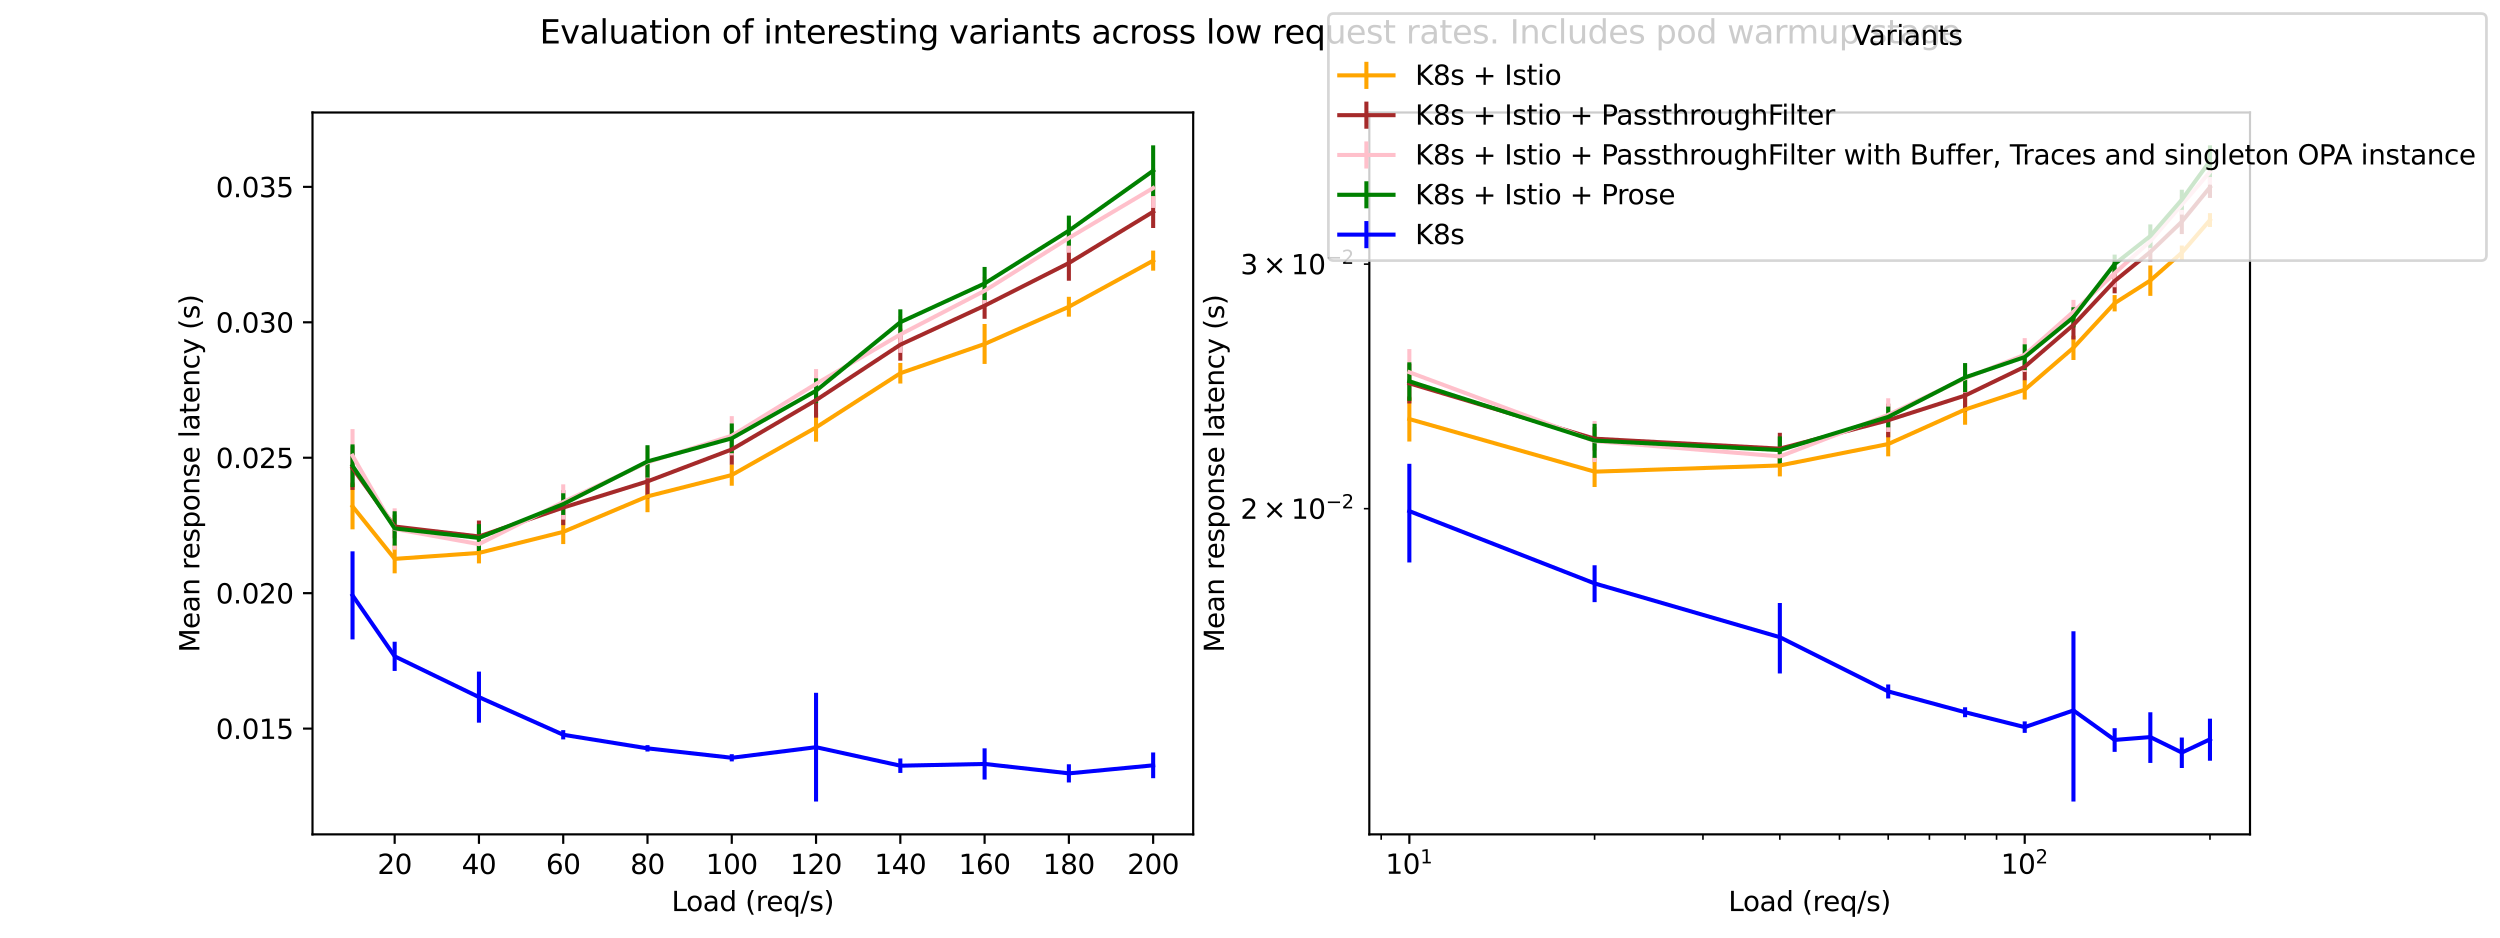 <?xml version="1.0" encoding="utf-8" standalone="no"?>
<!DOCTYPE svg PUBLIC "-//W3C//DTD SVG 1.1//EN"
  "http://www.w3.org/Graphics/SVG/1.1/DTD/svg11.dtd">
<svg xmlns:xlink="http://www.w3.org/1999/xlink" width="921.6pt" height="345.6pt" viewBox="0 0 921.6 345.6" xmlns="http://www.w3.org/2000/svg" version="1.1">
 <defs>
  <style type="text/css">*{stroke-linejoin: round; stroke-linecap: butt}</style>
 </defs>
 <g id="figure_1">
  <g id="patch_1">
   <path d="M 0 345.6 
L 921.6 345.6 
L 921.6 0 
L 0 0 
z
" style="fill: #ffffff"/>
  </g>
  <g id="axes_1">
   <g id="patch_2">
    <path d="M 115.2 307.584 
L 439.855 307.584 
L 439.855 41.472 
L 115.2 41.472 
z
" style="fill: #ffffff"/>
   </g>
   <g id="matplotlib.axis_1">
    <g id="xtick_1">
     <g id="line2d_1">
      <defs>
       <path id="m29be9cd9f5" d="M 0 0 
L 0 3.5 
" style="stroke: #000000; stroke-width: 0.8"/>
      </defs>
      <g>
       <use xlink:href="#m29be9cd9f5" x="145.491" y="307.584" style="stroke: #000000; stroke-width: 0.8"/>
      </g>
     </g>
     <g id="text_1">
      <!-- 20 -->
      <g transform="translate(139.128 322.182) scale(0.1 -0.1)">
       <defs>
        <path id="DejaVuSans-32" d="M 1228 531 
L 3431 531 
L 3431 0 
L 469 0 
L 469 531 
Q 828 903 1448 1529 
Q 2069 2156 2228 2338 
Q 2531 2678 2651 2914 
Q 2772 3150 2772 3378 
Q 2772 3750 2511 3984 
Q 2250 4219 1831 4219 
Q 1534 4219 1204 4116 
Q 875 4013 500 3803 
L 500 4441 
Q 881 4594 1212 4672 
Q 1544 4750 1819 4750 
Q 2544 4750 2975 4387 
Q 3406 4025 3406 3419 
Q 3406 3131 3298 2873 
Q 3191 2616 2906 2266 
Q 2828 2175 2409 1742 
Q 1991 1309 1228 531 
z
" transform="scale(0.016)"/>
        <path id="DejaVuSans-30" d="M 2034 4250 
Q 1547 4250 1301 3770 
Q 1056 3291 1056 2328 
Q 1056 1369 1301 889 
Q 1547 409 2034 409 
Q 2525 409 2770 889 
Q 3016 1369 3016 2328 
Q 3016 3291 2770 3770 
Q 2525 4250 2034 4250 
z
M 2034 4750 
Q 2819 4750 3233 4129 
Q 3647 3509 3647 2328 
Q 3647 1150 3233 529 
Q 2819 -91 2034 -91 
Q 1250 -91 836 529 
Q 422 1150 422 2328 
Q 422 3509 836 4129 
Q 1250 4750 2034 4750 
z
" transform="scale(0.016)"/>
       </defs>
       <use xlink:href="#DejaVuSans-32"/>
       <use xlink:href="#DejaVuSans-30" x="63.623"/>
      </g>
     </g>
    </g>
    <g id="xtick_2">
     <g id="line2d_2">
      <g>
       <use xlink:href="#m29be9cd9f5" x="176.558" y="307.584" style="stroke: #000000; stroke-width: 0.8"/>
      </g>
     </g>
     <g id="text_2">
      <!-- 40 -->
      <g transform="translate(170.196 322.182) scale(0.1 -0.1)">
       <defs>
        <path id="DejaVuSans-34" d="M 2419 4116 
L 825 1625 
L 2419 1625 
L 2419 4116 
z
M 2253 4666 
L 3047 4666 
L 3047 1625 
L 3713 1625 
L 3713 1100 
L 3047 1100 
L 3047 0 
L 2419 0 
L 2419 1100 
L 313 1100 
L 313 1709 
L 2253 4666 
z
" transform="scale(0.016)"/>
       </defs>
       <use xlink:href="#DejaVuSans-34"/>
       <use xlink:href="#DejaVuSans-30" x="63.623"/>
      </g>
     </g>
    </g>
    <g id="xtick_3">
     <g id="line2d_3">
      <g>
       <use xlink:href="#m29be9cd9f5" x="207.626" y="307.584" style="stroke: #000000; stroke-width: 0.8"/>
      </g>
     </g>
     <g id="text_3">
      <!-- 60 -->
      <g transform="translate(201.263 322.182) scale(0.1 -0.1)">
       <defs>
        <path id="DejaVuSans-36" d="M 2113 2584 
Q 1688 2584 1439 2293 
Q 1191 2003 1191 1497 
Q 1191 994 1439 701 
Q 1688 409 2113 409 
Q 2538 409 2786 701 
Q 3034 994 3034 1497 
Q 3034 2003 2786 2293 
Q 2538 2584 2113 2584 
z
M 3366 4563 
L 3366 3988 
Q 3128 4100 2886 4159 
Q 2644 4219 2406 4219 
Q 1781 4219 1451 3797 
Q 1122 3375 1075 2522 
Q 1259 2794 1537 2939 
Q 1816 3084 2150 3084 
Q 2853 3084 3261 2657 
Q 3669 2231 3669 1497 
Q 3669 778 3244 343 
Q 2819 -91 2113 -91 
Q 1303 -91 875 529 
Q 447 1150 447 2328 
Q 447 3434 972 4092 
Q 1497 4750 2381 4750 
Q 2619 4750 2861 4703 
Q 3103 4656 3366 4563 
z
" transform="scale(0.016)"/>
       </defs>
       <use xlink:href="#DejaVuSans-36"/>
       <use xlink:href="#DejaVuSans-30" x="63.623"/>
      </g>
     </g>
    </g>
    <g id="xtick_4">
     <g id="line2d_4">
      <g>
       <use xlink:href="#m29be9cd9f5" x="238.693" y="307.584" style="stroke: #000000; stroke-width: 0.8"/>
      </g>
     </g>
     <g id="text_4">
      <!-- 80 -->
      <g transform="translate(232.33 322.182) scale(0.1 -0.1)">
       <defs>
        <path id="DejaVuSans-38" d="M 2034 2216 
Q 1584 2216 1326 1975 
Q 1069 1734 1069 1313 
Q 1069 891 1326 650 
Q 1584 409 2034 409 
Q 2484 409 2743 651 
Q 3003 894 3003 1313 
Q 3003 1734 2745 1975 
Q 2488 2216 2034 2216 
z
M 1403 2484 
Q 997 2584 770 2862 
Q 544 3141 544 3541 
Q 544 4100 942 4425 
Q 1341 4750 2034 4750 
Q 2731 4750 3128 4425 
Q 3525 4100 3525 3541 
Q 3525 3141 3298 2862 
Q 3072 2584 2669 2484 
Q 3125 2378 3379 2068 
Q 3634 1759 3634 1313 
Q 3634 634 3220 271 
Q 2806 -91 2034 -91 
Q 1263 -91 848 271 
Q 434 634 434 1313 
Q 434 1759 690 2068 
Q 947 2378 1403 2484 
z
M 1172 3481 
Q 1172 3119 1398 2916 
Q 1625 2713 2034 2713 
Q 2441 2713 2670 2916 
Q 2900 3119 2900 3481 
Q 2900 3844 2670 4047 
Q 2441 4250 2034 4250 
Q 1625 4250 1398 4047 
Q 1172 3844 1172 3481 
z
" transform="scale(0.016)"/>
       </defs>
       <use xlink:href="#DejaVuSans-38"/>
       <use xlink:href="#DejaVuSans-30" x="63.623"/>
      </g>
     </g>
    </g>
    <g id="xtick_5">
     <g id="line2d_5">
      <g>
       <use xlink:href="#m29be9cd9f5" x="269.76" y="307.584" style="stroke: #000000; stroke-width: 0.8"/>
      </g>
     </g>
     <g id="text_5">
      <!-- 100 -->
      <g transform="translate(260.217 322.182) scale(0.1 -0.1)">
       <defs>
        <path id="DejaVuSans-31" d="M 794 531 
L 1825 531 
L 1825 4091 
L 703 3866 
L 703 4441 
L 1819 4666 
L 2450 4666 
L 2450 531 
L 3481 531 
L 3481 0 
L 794 0 
L 794 531 
z
" transform="scale(0.016)"/>
       </defs>
       <use xlink:href="#DejaVuSans-31"/>
       <use xlink:href="#DejaVuSans-30" x="63.623"/>
       <use xlink:href="#DejaVuSans-30" x="127.246"/>
      </g>
     </g>
    </g>
    <g id="xtick_6">
     <g id="line2d_6">
      <g>
       <use xlink:href="#m29be9cd9f5" x="300.828" y="307.584" style="stroke: #000000; stroke-width: 0.8"/>
      </g>
     </g>
     <g id="text_6">
      <!-- 120 -->
      <g transform="translate(291.284 322.182) scale(0.1 -0.1)">
       <use xlink:href="#DejaVuSans-31"/>
       <use xlink:href="#DejaVuSans-32" x="63.623"/>
       <use xlink:href="#DejaVuSans-30" x="127.246"/>
      </g>
     </g>
    </g>
    <g id="xtick_7">
     <g id="line2d_7">
      <g>
       <use xlink:href="#m29be9cd9f5" x="331.895" y="307.584" style="stroke: #000000; stroke-width: 0.8"/>
      </g>
     </g>
     <g id="text_7">
      <!-- 140 -->
      <g transform="translate(322.352 322.182) scale(0.1 -0.1)">
       <use xlink:href="#DejaVuSans-31"/>
       <use xlink:href="#DejaVuSans-34" x="63.623"/>
       <use xlink:href="#DejaVuSans-30" x="127.246"/>
      </g>
     </g>
    </g>
    <g id="xtick_8">
     <g id="line2d_8">
      <g>
       <use xlink:href="#m29be9cd9f5" x="362.963" y="307.584" style="stroke: #000000; stroke-width: 0.8"/>
      </g>
     </g>
     <g id="text_8">
      <!-- 160 -->
      <g transform="translate(353.419 322.182) scale(0.1 -0.1)">
       <use xlink:href="#DejaVuSans-31"/>
       <use xlink:href="#DejaVuSans-36" x="63.623"/>
       <use xlink:href="#DejaVuSans-30" x="127.246"/>
      </g>
     </g>
    </g>
    <g id="xtick_9">
     <g id="line2d_9">
      <g>
       <use xlink:href="#m29be9cd9f5" x="394.03" y="307.584" style="stroke: #000000; stroke-width: 0.8"/>
      </g>
     </g>
     <g id="text_9">
      <!-- 180 -->
      <g transform="translate(384.486 322.182) scale(0.1 -0.1)">
       <use xlink:href="#DejaVuSans-31"/>
       <use xlink:href="#DejaVuSans-38" x="63.623"/>
       <use xlink:href="#DejaVuSans-30" x="127.246"/>
      </g>
     </g>
    </g>
    <g id="xtick_10">
     <g id="line2d_10">
      <g>
       <use xlink:href="#m29be9cd9f5" x="425.098" y="307.584" style="stroke: #000000; stroke-width: 0.8"/>
      </g>
     </g>
     <g id="text_10">
      <!-- 200 -->
      <g transform="translate(415.554 322.182) scale(0.1 -0.1)">
       <use xlink:href="#DejaVuSans-32"/>
       <use xlink:href="#DejaVuSans-30" x="63.623"/>
       <use xlink:href="#DejaVuSans-30" x="127.246"/>
      </g>
     </g>
    </g>
    <g id="text_11">
     <!-- Load (req/s) -->
     <g transform="translate(247.558 335.861) scale(0.1 -0.1)">
      <defs>
       <path id="DejaVuSans-4c" d="M 628 4666 
L 1259 4666 
L 1259 531 
L 3531 531 
L 3531 0 
L 628 0 
L 628 4666 
z
" transform="scale(0.016)"/>
       <path id="DejaVuSans-6f" d="M 1959 3097 
Q 1497 3097 1228 2736 
Q 959 2375 959 1747 
Q 959 1119 1226 758 
Q 1494 397 1959 397 
Q 2419 397 2687 759 
Q 2956 1122 2956 1747 
Q 2956 2369 2687 2733 
Q 2419 3097 1959 3097 
z
M 1959 3584 
Q 2709 3584 3137 3096 
Q 3566 2609 3566 1747 
Q 3566 888 3137 398 
Q 2709 -91 1959 -91 
Q 1206 -91 779 398 
Q 353 888 353 1747 
Q 353 2609 779 3096 
Q 1206 3584 1959 3584 
z
" transform="scale(0.016)"/>
       <path id="DejaVuSans-61" d="M 2194 1759 
Q 1497 1759 1228 1600 
Q 959 1441 959 1056 
Q 959 750 1161 570 
Q 1363 391 1709 391 
Q 2188 391 2477 730 
Q 2766 1069 2766 1631 
L 2766 1759 
L 2194 1759 
z
M 3341 1997 
L 3341 0 
L 2766 0 
L 2766 531 
Q 2569 213 2275 61 
Q 1981 -91 1556 -91 
Q 1019 -91 701 211 
Q 384 513 384 1019 
Q 384 1609 779 1909 
Q 1175 2209 1959 2209 
L 2766 2209 
L 2766 2266 
Q 2766 2663 2505 2880 
Q 2244 3097 1772 3097 
Q 1472 3097 1187 3025 
Q 903 2953 641 2809 
L 641 3341 
Q 956 3463 1253 3523 
Q 1550 3584 1831 3584 
Q 2591 3584 2966 3190 
Q 3341 2797 3341 1997 
z
" transform="scale(0.016)"/>
       <path id="DejaVuSans-64" d="M 2906 2969 
L 2906 4863 
L 3481 4863 
L 3481 0 
L 2906 0 
L 2906 525 
Q 2725 213 2448 61 
Q 2172 -91 1784 -91 
Q 1150 -91 751 415 
Q 353 922 353 1747 
Q 353 2572 751 3078 
Q 1150 3584 1784 3584 
Q 2172 3584 2448 3432 
Q 2725 3281 2906 2969 
z
M 947 1747 
Q 947 1113 1208 752 
Q 1469 391 1925 391 
Q 2381 391 2643 752 
Q 2906 1113 2906 1747 
Q 2906 2381 2643 2742 
Q 2381 3103 1925 3103 
Q 1469 3103 1208 2742 
Q 947 2381 947 1747 
z
" transform="scale(0.016)"/>
       <path id="DejaVuSans-20" transform="scale(0.016)"/>
       <path id="DejaVuSans-28" d="M 1984 4856 
Q 1566 4138 1362 3434 
Q 1159 2731 1159 2009 
Q 1159 1288 1364 580 
Q 1569 -128 1984 -844 
L 1484 -844 
Q 1016 -109 783 600 
Q 550 1309 550 2009 
Q 550 2706 781 3412 
Q 1013 4119 1484 4856 
L 1984 4856 
z
" transform="scale(0.016)"/>
       <path id="DejaVuSans-72" d="M 2631 2963 
Q 2534 3019 2420 3045 
Q 2306 3072 2169 3072 
Q 1681 3072 1420 2755 
Q 1159 2438 1159 1844 
L 1159 0 
L 581 0 
L 581 3500 
L 1159 3500 
L 1159 2956 
Q 1341 3275 1631 3429 
Q 1922 3584 2338 3584 
Q 2397 3584 2469 3576 
Q 2541 3569 2628 3553 
L 2631 2963 
z
" transform="scale(0.016)"/>
       <path id="DejaVuSans-65" d="M 3597 1894 
L 3597 1613 
L 953 1613 
Q 991 1019 1311 708 
Q 1631 397 2203 397 
Q 2534 397 2845 478 
Q 3156 559 3463 722 
L 3463 178 
Q 3153 47 2828 -22 
Q 2503 -91 2169 -91 
Q 1331 -91 842 396 
Q 353 884 353 1716 
Q 353 2575 817 3079 
Q 1281 3584 2069 3584 
Q 2775 3584 3186 3129 
Q 3597 2675 3597 1894 
z
M 3022 2063 
Q 3016 2534 2758 2815 
Q 2500 3097 2075 3097 
Q 1594 3097 1305 2825 
Q 1016 2553 972 2059 
L 3022 2063 
z
" transform="scale(0.016)"/>
       <path id="DejaVuSans-71" d="M 947 1747 
Q 947 1113 1208 752 
Q 1469 391 1925 391 
Q 2381 391 2643 752 
Q 2906 1113 2906 1747 
Q 2906 2381 2643 2742 
Q 2381 3103 1925 3103 
Q 1469 3103 1208 2742 
Q 947 2381 947 1747 
z
M 2906 525 
Q 2725 213 2448 61 
Q 2172 -91 1784 -91 
Q 1150 -91 751 415 
Q 353 922 353 1747 
Q 353 2572 751 3078 
Q 1150 3584 1784 3584 
Q 2172 3584 2448 3432 
Q 2725 3281 2906 2969 
L 2906 3500 
L 3481 3500 
L 3481 -1331 
L 2906 -1331 
L 2906 525 
z
" transform="scale(0.016)"/>
       <path id="DejaVuSans-2f" d="M 1625 4666 
L 2156 4666 
L 531 -594 
L 0 -594 
L 1625 4666 
z
" transform="scale(0.016)"/>
       <path id="DejaVuSans-73" d="M 2834 3397 
L 2834 2853 
Q 2591 2978 2328 3040 
Q 2066 3103 1784 3103 
Q 1356 3103 1142 2972 
Q 928 2841 928 2578 
Q 928 2378 1081 2264 
Q 1234 2150 1697 2047 
L 1894 2003 
Q 2506 1872 2764 1633 
Q 3022 1394 3022 966 
Q 3022 478 2636 193 
Q 2250 -91 1575 -91 
Q 1294 -91 989 -36 
Q 684 19 347 128 
L 347 722 
Q 666 556 975 473 
Q 1284 391 1588 391 
Q 1994 391 2212 530 
Q 2431 669 2431 922 
Q 2431 1156 2273 1281 
Q 2116 1406 1581 1522 
L 1381 1569 
Q 847 1681 609 1914 
Q 372 2147 372 2553 
Q 372 3047 722 3315 
Q 1072 3584 1716 3584 
Q 2034 3584 2315 3537 
Q 2597 3491 2834 3397 
z
" transform="scale(0.016)"/>
       <path id="DejaVuSans-29" d="M 513 4856 
L 1013 4856 
Q 1481 4119 1714 3412 
Q 1947 2706 1947 2009 
Q 1947 1309 1714 600 
Q 1481 -109 1013 -844 
L 513 -844 
Q 928 -128 1133 580 
Q 1338 1288 1338 2009 
Q 1338 2731 1133 3434 
Q 928 4138 513 4856 
z
" transform="scale(0.016)"/>
      </defs>
      <use xlink:href="#DejaVuSans-4c"/>
      <use xlink:href="#DejaVuSans-6f" x="53.963"/>
      <use xlink:href="#DejaVuSans-61" x="115.145"/>
      <use xlink:href="#DejaVuSans-64" x="176.424"/>
      <use xlink:href="#DejaVuSans-20" x="239.9"/>
      <use xlink:href="#DejaVuSans-28" x="271.688"/>
      <use xlink:href="#DejaVuSans-72" x="310.701"/>
      <use xlink:href="#DejaVuSans-65" x="349.564"/>
      <use xlink:href="#DejaVuSans-71" x="411.088"/>
      <use xlink:href="#DejaVuSans-2f" x="474.564"/>
      <use xlink:href="#DejaVuSans-73" x="508.256"/>
      <use xlink:href="#DejaVuSans-29" x="560.355"/>
     </g>
    </g>
   </g>
   <g id="matplotlib.axis_2">
    <g id="ytick_1">
     <g id="line2d_11">
      <defs>
       <path id="m2659a0562f" d="M 0 0 
L -3.5 0 
" style="stroke: #000000; stroke-width: 0.8"/>
      </defs>
      <g>
       <use xlink:href="#m2659a0562f" x="115.2" y="268.586" style="stroke: #000000; stroke-width: 0.8"/>
      </g>
     </g>
     <g id="text_12">
      <!-- 0.015 -->
      <g transform="translate(79.572 272.385) scale(0.1 -0.1)">
       <defs>
        <path id="DejaVuSans-2e" d="M 684 794 
L 1344 794 
L 1344 0 
L 684 0 
L 684 794 
z
" transform="scale(0.016)"/>
        <path id="DejaVuSans-35" d="M 691 4666 
L 3169 4666 
L 3169 4134 
L 1269 4134 
L 1269 2991 
Q 1406 3038 1543 3061 
Q 1681 3084 1819 3084 
Q 2600 3084 3056 2656 
Q 3513 2228 3513 1497 
Q 3513 744 3044 326 
Q 2575 -91 1722 -91 
Q 1428 -91 1123 -41 
Q 819 9 494 109 
L 494 744 
Q 775 591 1075 516 
Q 1375 441 1709 441 
Q 2250 441 2565 725 
Q 2881 1009 2881 1497 
Q 2881 1984 2565 2268 
Q 2250 2553 1709 2553 
Q 1456 2553 1204 2497 
Q 953 2441 691 2322 
L 691 4666 
z
" transform="scale(0.016)"/>
       </defs>
       <use xlink:href="#DejaVuSans-30"/>
       <use xlink:href="#DejaVuSans-2e" x="63.623"/>
       <use xlink:href="#DejaVuSans-30" x="95.41"/>
       <use xlink:href="#DejaVuSans-31" x="159.033"/>
       <use xlink:href="#DejaVuSans-35" x="222.656"/>
      </g>
     </g>
    </g>
    <g id="ytick_2">
     <g id="line2d_12">
      <g>
       <use xlink:href="#m2659a0562f" x="115.2" y="218.662" style="stroke: #000000; stroke-width: 0.8"/>
      </g>
     </g>
     <g id="text_13">
      <!-- 0.020 -->
      <g transform="translate(79.572 222.461) scale(0.1 -0.1)">
       <use xlink:href="#DejaVuSans-30"/>
       <use xlink:href="#DejaVuSans-2e" x="63.623"/>
       <use xlink:href="#DejaVuSans-30" x="95.41"/>
       <use xlink:href="#DejaVuSans-32" x="159.033"/>
       <use xlink:href="#DejaVuSans-30" x="222.656"/>
      </g>
     </g>
    </g>
    <g id="ytick_3">
     <g id="line2d_13">
      <g>
       <use xlink:href="#m2659a0562f" x="115.2" y="168.738" style="stroke: #000000; stroke-width: 0.8"/>
      </g>
     </g>
     <g id="text_14">
      <!-- 0.025 -->
      <g transform="translate(79.572 172.537) scale(0.1 -0.1)">
       <use xlink:href="#DejaVuSans-30"/>
       <use xlink:href="#DejaVuSans-2e" x="63.623"/>
       <use xlink:href="#DejaVuSans-30" x="95.41"/>
       <use xlink:href="#DejaVuSans-32" x="159.033"/>
       <use xlink:href="#DejaVuSans-35" x="222.656"/>
      </g>
     </g>
    </g>
    <g id="ytick_4">
     <g id="line2d_14">
      <g>
       <use xlink:href="#m2659a0562f" x="115.2" y="118.814" style="stroke: #000000; stroke-width: 0.8"/>
      </g>
     </g>
     <g id="text_15">
      <!-- 0.030 -->
      <g transform="translate(79.572 122.613) scale(0.1 -0.1)">
       <defs>
        <path id="DejaVuSans-33" d="M 2597 2516 
Q 3050 2419 3304 2112 
Q 3559 1806 3559 1356 
Q 3559 666 3084 287 
Q 2609 -91 1734 -91 
Q 1441 -91 1130 -33 
Q 819 25 488 141 
L 488 750 
Q 750 597 1062 519 
Q 1375 441 1716 441 
Q 2309 441 2620 675 
Q 2931 909 2931 1356 
Q 2931 1769 2642 2001 
Q 2353 2234 1838 2234 
L 1294 2234 
L 1294 2753 
L 1863 2753 
Q 2328 2753 2575 2939 
Q 2822 3125 2822 3475 
Q 2822 3834 2567 4026 
Q 2313 4219 1838 4219 
Q 1578 4219 1281 4162 
Q 984 4106 628 3988 
L 628 4550 
Q 988 4650 1302 4700 
Q 1616 4750 1894 4750 
Q 2613 4750 3031 4423 
Q 3450 4097 3450 3541 
Q 3450 3153 3228 2886 
Q 3006 2619 2597 2516 
z
" transform="scale(0.016)"/>
       </defs>
       <use xlink:href="#DejaVuSans-30"/>
       <use xlink:href="#DejaVuSans-2e" x="63.623"/>
       <use xlink:href="#DejaVuSans-30" x="95.41"/>
       <use xlink:href="#DejaVuSans-33" x="159.033"/>
       <use xlink:href="#DejaVuSans-30" x="222.656"/>
      </g>
     </g>
    </g>
    <g id="ytick_5">
     <g id="line2d_15">
      <g>
       <use xlink:href="#m2659a0562f" x="115.2" y="68.89" style="stroke: #000000; stroke-width: 0.8"/>
      </g>
     </g>
     <g id="text_16">
      <!-- 0.035 -->
      <g transform="translate(79.572 72.689) scale(0.1 -0.1)">
       <use xlink:href="#DejaVuSans-30"/>
       <use xlink:href="#DejaVuSans-2e" x="63.623"/>
       <use xlink:href="#DejaVuSans-30" x="95.41"/>
       <use xlink:href="#DejaVuSans-33" x="159.033"/>
       <use xlink:href="#DejaVuSans-35" x="222.656"/>
      </g>
     </g>
    </g>
    <g id="text_17">
     <!-- Mean response latency (s) -->
     <g transform="translate(73.492 240.5) rotate(-90) scale(0.1 -0.1)">
      <defs>
       <path id="DejaVuSans-4d" d="M 628 4666 
L 1569 4666 
L 2759 1491 
L 3956 4666 
L 4897 4666 
L 4897 0 
L 4281 0 
L 4281 4097 
L 3078 897 
L 2444 897 
L 1241 4097 
L 1241 0 
L 628 0 
L 628 4666 
z
" transform="scale(0.016)"/>
       <path id="DejaVuSans-6e" d="M 3513 2113 
L 3513 0 
L 2938 0 
L 2938 2094 
Q 2938 2591 2744 2837 
Q 2550 3084 2163 3084 
Q 1697 3084 1428 2787 
Q 1159 2491 1159 1978 
L 1159 0 
L 581 0 
L 581 3500 
L 1159 3500 
L 1159 2956 
Q 1366 3272 1645 3428 
Q 1925 3584 2291 3584 
Q 2894 3584 3203 3211 
Q 3513 2838 3513 2113 
z
" transform="scale(0.016)"/>
       <path id="DejaVuSans-70" d="M 1159 525 
L 1159 -1331 
L 581 -1331 
L 581 3500 
L 1159 3500 
L 1159 2969 
Q 1341 3281 1617 3432 
Q 1894 3584 2278 3584 
Q 2916 3584 3314 3078 
Q 3713 2572 3713 1747 
Q 3713 922 3314 415 
Q 2916 -91 2278 -91 
Q 1894 -91 1617 61 
Q 1341 213 1159 525 
z
M 3116 1747 
Q 3116 2381 2855 2742 
Q 2594 3103 2138 3103 
Q 1681 3103 1420 2742 
Q 1159 2381 1159 1747 
Q 1159 1113 1420 752 
Q 1681 391 2138 391 
Q 2594 391 2855 752 
Q 3116 1113 3116 1747 
z
" transform="scale(0.016)"/>
       <path id="DejaVuSans-6c" d="M 603 4863 
L 1178 4863 
L 1178 0 
L 603 0 
L 603 4863 
z
" transform="scale(0.016)"/>
       <path id="DejaVuSans-74" d="M 1172 4494 
L 1172 3500 
L 2356 3500 
L 2356 3053 
L 1172 3053 
L 1172 1153 
Q 1172 725 1289 603 
Q 1406 481 1766 481 
L 2356 481 
L 2356 0 
L 1766 0 
Q 1100 0 847 248 
Q 594 497 594 1153 
L 594 3053 
L 172 3053 
L 172 3500 
L 594 3500 
L 594 4494 
L 1172 4494 
z
" transform="scale(0.016)"/>
       <path id="DejaVuSans-63" d="M 3122 3366 
L 3122 2828 
Q 2878 2963 2633 3030 
Q 2388 3097 2138 3097 
Q 1578 3097 1268 2742 
Q 959 2388 959 1747 
Q 959 1106 1268 751 
Q 1578 397 2138 397 
Q 2388 397 2633 464 
Q 2878 531 3122 666 
L 3122 134 
Q 2881 22 2623 -34 
Q 2366 -91 2075 -91 
Q 1284 -91 818 406 
Q 353 903 353 1747 
Q 353 2603 823 3093 
Q 1294 3584 2113 3584 
Q 2378 3584 2631 3529 
Q 2884 3475 3122 3366 
z
" transform="scale(0.016)"/>
       <path id="DejaVuSans-79" d="M 2059 -325 
Q 1816 -950 1584 -1140 
Q 1353 -1331 966 -1331 
L 506 -1331 
L 506 -850 
L 844 -850 
Q 1081 -850 1212 -737 
Q 1344 -625 1503 -206 
L 1606 56 
L 191 3500 
L 800 3500 
L 1894 763 
L 2988 3500 
L 3597 3500 
L 2059 -325 
z
" transform="scale(0.016)"/>
      </defs>
      <use xlink:href="#DejaVuSans-4d"/>
      <use xlink:href="#DejaVuSans-65" x="86.279"/>
      <use xlink:href="#DejaVuSans-61" x="147.803"/>
      <use xlink:href="#DejaVuSans-6e" x="209.082"/>
      <use xlink:href="#DejaVuSans-20" x="272.461"/>
      <use xlink:href="#DejaVuSans-72" x="304.248"/>
      <use xlink:href="#DejaVuSans-65" x="343.111"/>
      <use xlink:href="#DejaVuSans-73" x="404.635"/>
      <use xlink:href="#DejaVuSans-70" x="456.734"/>
      <use xlink:href="#DejaVuSans-6f" x="520.211"/>
      <use xlink:href="#DejaVuSans-6e" x="581.393"/>
      <use xlink:href="#DejaVuSans-73" x="644.771"/>
      <use xlink:href="#DejaVuSans-65" x="696.871"/>
      <use xlink:href="#DejaVuSans-20" x="758.395"/>
      <use xlink:href="#DejaVuSans-6c" x="790.182"/>
      <use xlink:href="#DejaVuSans-61" x="817.965"/>
      <use xlink:href="#DejaVuSans-74" x="879.244"/>
      <use xlink:href="#DejaVuSans-65" x="918.453"/>
      <use xlink:href="#DejaVuSans-6e" x="979.977"/>
      <use xlink:href="#DejaVuSans-63" x="1043.355"/>
      <use xlink:href="#DejaVuSans-79" x="1098.336"/>
      <use xlink:href="#DejaVuSans-20" x="1157.516"/>
      <use xlink:href="#DejaVuSans-28" x="1189.303"/>
      <use xlink:href="#DejaVuSans-73" x="1228.316"/>
      <use xlink:href="#DejaVuSans-29" x="1280.416"/>
     </g>
    </g>
   </g>
   <g id="LineCollection_1">
    <path d="M 129.957 195.145 
L 129.957 178.199 
" clip-path="url(#p783d5ca93c)" style="fill: none; stroke: #ffa500; stroke-width: 1.5"/>
    <path d="M 145.491 211.356 
L 145.491 200.691 
" clip-path="url(#p783d5ca93c)" style="fill: none; stroke: #ffa500; stroke-width: 1.5"/>
    <path d="M 176.558 207.685 
L 176.558 199.973 
" clip-path="url(#p783d5ca93c)" style="fill: none; stroke: #ffa500; stroke-width: 1.5"/>
    <path d="M 207.626 200.557 
L 207.626 191.573 
" clip-path="url(#p783d5ca93c)" style="fill: none; stroke: #ffa500; stroke-width: 1.5"/>
    <path d="M 238.693 188.827 
L 238.693 177.132 
" clip-path="url(#p783d5ca93c)" style="fill: none; stroke: #ffa500; stroke-width: 1.5"/>
    <path d="M 269.76 179.051 
L 269.76 171.173 
" clip-path="url(#p783d5ca93c)" style="fill: none; stroke: #ffa500; stroke-width: 1.5"/>
    <path d="M 300.828 162.82 
L 300.828 152.306 
" clip-path="url(#p783d5ca93c)" style="fill: none; stroke: #ffa500; stroke-width: 1.5"/>
    <path d="M 331.895 141.377 
L 331.895 133.787 
" clip-path="url(#p783d5ca93c)" style="fill: none; stroke: #ffa500; stroke-width: 1.5"/>
    <path d="M 362.963 134.163 
L 362.963 119.449 
" clip-path="url(#p783d5ca93c)" style="fill: none; stroke: #ffa500; stroke-width: 1.5"/>
    <path d="M 394.03 116.744 
L 394.03 109.416 
" clip-path="url(#p783d5ca93c)" style="fill: none; stroke: #ffa500; stroke-width: 1.5"/>
    <path d="M 425.098 99.787 
L 425.098 92.376 
" clip-path="url(#p783d5ca93c)" style="fill: none; stroke: #ffa500; stroke-width: 1.5"/>
   </g>
   <g id="LineCollection_2">
    <path d="M 129.957 180.613 
L 129.957 164.455 
" clip-path="url(#p783d5ca93c)" style="fill: none; stroke: #a52a2a; stroke-width: 1.5"/>
    <path d="M 145.491 198.447 
L 145.491 189.739 
" clip-path="url(#p783d5ca93c)" style="fill: none; stroke: #a52a2a; stroke-width: 1.5"/>
    <path d="M 176.558 203.629 
L 176.558 191.892 
" clip-path="url(#p783d5ca93c)" style="fill: none; stroke: #a52a2a; stroke-width: 1.5"/>
    <path d="M 207.626 193.573 
L 207.626 180.648 
" clip-path="url(#p783d5ca93c)" style="fill: none; stroke: #a52a2a; stroke-width: 1.5"/>
    <path d="M 238.693 183.735 
L 238.693 171.182 
" clip-path="url(#p783d5ca93c)" style="fill: none; stroke: #a52a2a; stroke-width: 1.5"/>
    <path d="M 269.76 171.273 
L 269.76 160.083 
" clip-path="url(#p783d5ca93c)" style="fill: none; stroke: #a52a2a; stroke-width: 1.5"/>
    <path d="M 300.828 153.981 
L 300.828 141.026 
" clip-path="url(#p783d5ca93c)" style="fill: none; stroke: #a52a2a; stroke-width: 1.5"/>
    <path d="M 331.895 132.965 
L 331.895 121.171 
" clip-path="url(#p783d5ca93c)" style="fill: none; stroke: #a52a2a; stroke-width: 1.5"/>
    <path d="M 362.963 117.52 
L 362.963 107.844 
" clip-path="url(#p783d5ca93c)" style="fill: none; stroke: #a52a2a; stroke-width: 1.5"/>
    <path d="M 394.03 103.484 
L 394.03 90.436 
" clip-path="url(#p783d5ca93c)" style="fill: none; stroke: #a52a2a; stroke-width: 1.5"/>
    <path d="M 425.098 84.061 
L 425.098 72.068 
" clip-path="url(#p783d5ca93c)" style="fill: none; stroke: #a52a2a; stroke-width: 1.5"/>
   </g>
   <g id="LineCollection_3">
    <path d="M 129.957 177.777 
L 129.957 158.16 
" clip-path="url(#p783d5ca93c)" style="fill: none; stroke: #ffc0cb; stroke-width: 1.5"/>
    <path d="M 145.491 202.626 
L 145.491 187.381 
" clip-path="url(#p783d5ca93c)" style="fill: none; stroke: #ffc0cb; stroke-width: 1.5"/>
    <path d="M 176.558 203.715 
L 176.558 197.472 
" clip-path="url(#p783d5ca93c)" style="fill: none; stroke: #ffc0cb; stroke-width: 1.5"/>
    <path d="M 207.626 191.555 
L 207.626 178.532 
" clip-path="url(#p783d5ca93c)" style="fill: none; stroke: #ffc0cb; stroke-width: 1.5"/>
    <path d="M 238.693 176.308 
L 238.693 164.563 
" clip-path="url(#p783d5ca93c)" style="fill: none; stroke: #ffc0cb; stroke-width: 1.5"/>
    <path d="M 269.76 167.853 
L 269.76 153.396 
" clip-path="url(#p783d5ca93c)" style="fill: none; stroke: #ffc0cb; stroke-width: 1.5"/>
    <path d="M 300.828 146.938 
L 300.828 136.044 
" clip-path="url(#p783d5ca93c)" style="fill: none; stroke: #ffc0cb; stroke-width: 1.5"/>
    <path d="M 331.895 130.074 
L 331.895 116.519 
" clip-path="url(#p783d5ca93c)" style="fill: none; stroke: #ffc0cb; stroke-width: 1.5"/>
    <path d="M 362.963 112.31 
L 362.963 102.072 
" clip-path="url(#p783d5ca93c)" style="fill: none; stroke: #ffc0cb; stroke-width: 1.5"/>
    <path d="M 394.03 93.156 
L 394.03 82.297 
" clip-path="url(#p783d5ca93c)" style="fill: none; stroke: #ffc0cb; stroke-width: 1.5"/>
    <path d="M 425.098 76.655 
L 425.098 61.967 
" clip-path="url(#p783d5ca93c)" style="fill: none; stroke: #ffc0cb; stroke-width: 1.5"/>
   </g>
   <g id="LineCollection_4">
    <path d="M 129.957 179.566 
L 129.957 163.831 
" clip-path="url(#p783d5ca93c)" style="fill: none; stroke: #008000; stroke-width: 1.5"/>
    <path d="M 145.491 201.119 
L 145.491 188.472 
" clip-path="url(#p783d5ca93c)" style="fill: none; stroke: #008000; stroke-width: 1.5"/>
    <path d="M 176.558 203.352 
L 176.558 193.243 
" clip-path="url(#p783d5ca93c)" style="fill: none; stroke: #008000; stroke-width: 1.5"/>
    <path d="M 207.626 189.835 
L 207.626 181.838 
" clip-path="url(#p783d5ca93c)" style="fill: none; stroke: #008000; stroke-width: 1.5"/>
    <path d="M 238.693 176.063 
L 238.693 164.124 
" clip-path="url(#p783d5ca93c)" style="fill: none; stroke: #008000; stroke-width: 1.5"/>
    <path d="M 269.76 167.068 
L 269.76 156.096 
" clip-path="url(#p783d5ca93c)" style="fill: none; stroke: #008000; stroke-width: 1.5"/>
    <path d="M 300.828 148.62 
L 300.828 139.468 
" clip-path="url(#p783d5ca93c)" style="fill: none; stroke: #008000; stroke-width: 1.5"/>
    <path d="M 331.895 123.525 
L 331.895 114.031 
" clip-path="url(#p783d5ca93c)" style="fill: none; stroke: #008000; stroke-width: 1.5"/>
    <path d="M 362.963 110.605 
L 362.963 98.401 
" clip-path="url(#p783d5ca93c)" style="fill: none; stroke: #008000; stroke-width: 1.5"/>
    <path d="M 394.03 90.56 
L 394.03 79.488 
" clip-path="url(#p783d5ca93c)" style="fill: none; stroke: #008000; stroke-width: 1.5"/>
    <path d="M 425.098 72.288 
L 425.098 53.568 
" clip-path="url(#p783d5ca93c)" style="fill: none; stroke: #008000; stroke-width: 1.5"/>
   </g>
   <g id="LineCollection_5">
    <path d="M 129.957 235.706 
L 129.957 203.232 
" clip-path="url(#p783d5ca93c)" style="fill: none; stroke: #0000ff; stroke-width: 1.5"/>
    <path d="M 145.491 247.33 
L 145.491 236.558 
" clip-path="url(#p783d5ca93c)" style="fill: none; stroke: #0000ff; stroke-width: 1.5"/>
    <path d="M 176.558 266.407 
L 176.558 247.573 
" clip-path="url(#p783d5ca93c)" style="fill: none; stroke: #0000ff; stroke-width: 1.5"/>
    <path d="M 207.626 272.579 
L 207.626 269.154 
" clip-path="url(#p783d5ca93c)" style="fill: none; stroke: #0000ff; stroke-width: 1.5"/>
    <path d="M 238.693 277.044 
L 238.693 274.697 
" clip-path="url(#p783d5ca93c)" style="fill: none; stroke: #0000ff; stroke-width: 1.5"/>
    <path d="M 269.76 280.67 
L 269.76 278.023 
" clip-path="url(#p783d5ca93c)" style="fill: none; stroke: #0000ff; stroke-width: 1.5"/>
    <path d="M 300.828 295.488 
L 300.828 255.404 
" clip-path="url(#p783d5ca93c)" style="fill: none; stroke: #0000ff; stroke-width: 1.5"/>
    <path d="M 331.895 284.935 
L 331.895 279.598 
" clip-path="url(#p783d5ca93c)" style="fill: none; stroke: #0000ff; stroke-width: 1.5"/>
    <path d="M 362.963 287.367 
L 362.963 275.875 
" clip-path="url(#p783d5ca93c)" style="fill: none; stroke: #0000ff; stroke-width: 1.5"/>
    <path d="M 394.03 288.457 
L 394.03 281.727 
" clip-path="url(#p783d5ca93c)" style="fill: none; stroke: #0000ff; stroke-width: 1.5"/>
    <path d="M 425.098 286.887 
L 425.098 277.378 
" clip-path="url(#p783d5ca93c)" style="fill: none; stroke: #0000ff; stroke-width: 1.5"/>
   </g>
   <g id="line2d_16">
    <path d="M 129.957 186.672 
L 145.491 206.023 
L 176.558 203.829 
L 207.626 196.065 
L 238.693 182.98 
L 269.76 175.112 
L 300.828 157.563 
L 331.895 137.582 
L 362.963 126.806 
L 394.03 113.08 
L 425.098 96.082 
" clip-path="url(#p783d5ca93c)" style="fill: none; stroke: #ffa500; stroke-width: 1.5; stroke-linecap: square"/>
   </g>
   <g id="line2d_17">
    <path d="M 129.957 172.534 
L 145.491 194.093 
L 176.558 197.761 
L 207.626 187.111 
L 238.693 177.458 
L 269.76 165.678 
L 300.828 147.504 
L 331.895 127.068 
L 362.963 112.682 
L 394.03 96.96 
L 425.098 78.065 
" clip-path="url(#p783d5ca93c)" style="fill: none; stroke: #a52a2a; stroke-width: 1.5; stroke-linecap: square"/>
   </g>
   <g id="line2d_18">
    <path d="M 129.957 167.969 
L 145.491 195.003 
L 176.558 200.594 
L 207.626 185.044 
L 238.693 170.435 
L 269.76 160.624 
L 300.828 141.491 
L 331.895 123.296 
L 362.963 107.191 
L 394.03 87.727 
L 425.098 69.311 
" clip-path="url(#p783d5ca93c)" style="fill: none; stroke: #ffc0cb; stroke-width: 1.5; stroke-linecap: square"/>
   </g>
   <g id="line2d_19">
    <path d="M 129.957 171.698 
L 145.491 194.795 
L 176.558 198.297 
L 207.626 185.837 
L 238.693 170.093 
L 269.76 161.582 
L 300.828 144.044 
L 331.895 118.778 
L 362.963 104.503 
L 394.03 85.024 
L 425.098 62.928 
" clip-path="url(#p783d5ca93c)" style="fill: none; stroke: #008000; stroke-width: 1.5; stroke-linecap: square"/>
   </g>
   <g id="line2d_20">
    <path d="M 129.957 219.469 
L 145.491 241.944 
L 176.558 256.99 
L 207.626 270.867 
L 238.693 275.871 
L 269.76 279.346 
L 300.828 275.446 
L 331.895 282.267 
L 362.963 281.621 
L 394.03 285.092 
L 425.098 282.132 
" clip-path="url(#p783d5ca93c)" style="fill: none; stroke: #0000ff; stroke-width: 1.5; stroke-linecap: square"/>
   </g>
   <g id="patch_3">
    <path d="M 115.2 307.584 
L 115.2 41.472 
" style="fill: none; stroke: #000000; stroke-width: 0.8; stroke-linejoin: miter; stroke-linecap: square"/>
   </g>
   <g id="patch_4">
    <path d="M 439.855 307.584 
L 439.855 41.472 
" style="fill: none; stroke: #000000; stroke-width: 0.8; stroke-linejoin: miter; stroke-linecap: square"/>
   </g>
   <g id="patch_5">
    <path d="M 115.2 307.584 
L 439.855 307.584 
" style="fill: none; stroke: #000000; stroke-width: 0.8; stroke-linejoin: miter; stroke-linecap: square"/>
   </g>
   <g id="patch_6">
    <path d="M 115.2 41.472 
L 439.855 41.472 
" style="fill: none; stroke: #000000; stroke-width: 0.8; stroke-linejoin: miter; stroke-linecap: square"/>
   </g>
  </g>
  <g id="axes_2">
   <g id="patch_7">
    <path d="M 504.785 307.584 
L 829.44 307.584 
L 829.44 41.472 
L 504.785 41.472 
z
" style="fill: #ffffff"/>
   </g>
   <g id="matplotlib.axis_3">
    <g id="xtick_11">
     <g id="line2d_21">
      <g>
       <use xlink:href="#m29be9cd9f5" x="519.542" y="307.584" style="stroke: #000000; stroke-width: 0.8"/>
      </g>
     </g>
     <g id="text_18">
      <!-- $\mathdefault{10^{1}}$ -->
      <g transform="translate(510.742 322.182) scale(0.1 -0.1)">
       <use xlink:href="#DejaVuSans-31" transform="translate(0 0.684)"/>
       <use xlink:href="#DejaVuSans-30" transform="translate(63.623 0.684)"/>
       <use xlink:href="#DejaVuSans-31" transform="translate(128.203 38.966) scale(0.7)"/>
      </g>
     </g>
    </g>
    <g id="xtick_12">
     <g id="line2d_22">
      <g>
       <use xlink:href="#m29be9cd9f5" x="746.394" y="307.584" style="stroke: #000000; stroke-width: 0.8"/>
      </g>
     </g>
     <g id="text_19">
      <!-- $\mathdefault{10^{2}}$ -->
      <g transform="translate(737.594 322.182) scale(0.1 -0.1)">
       <use xlink:href="#DejaVuSans-31" transform="translate(0 0.766)"/>
       <use xlink:href="#DejaVuSans-30" transform="translate(63.623 0.766)"/>
       <use xlink:href="#DejaVuSans-32" transform="translate(128.203 39.047) scale(0.7)"/>
      </g>
     </g>
    </g>
    <g id="xtick_13">
     <g id="line2d_23">
      <defs>
       <path id="mae27409253" d="M 0 0 
L 0 2 
" style="stroke: #000000; stroke-width: 0.6"/>
      </defs>
      <g>
       <use xlink:href="#mae27409253" x="509.162" y="307.584" style="stroke: #000000; stroke-width: 0.6"/>
      </g>
     </g>
    </g>
    <g id="xtick_14">
     <g id="line2d_24">
      <g>
       <use xlink:href="#mae27409253" x="587.832" y="307.584" style="stroke: #000000; stroke-width: 0.6"/>
      </g>
     </g>
    </g>
    <g id="xtick_15">
     <g id="line2d_25">
      <g>
       <use xlink:href="#mae27409253" x="627.778" y="307.584" style="stroke: #000000; stroke-width: 0.6"/>
      </g>
     </g>
    </g>
    <g id="xtick_16">
     <g id="line2d_26">
      <g>
       <use xlink:href="#mae27409253" x="656.121" y="307.584" style="stroke: #000000; stroke-width: 0.6"/>
      </g>
     </g>
    </g>
    <g id="xtick_17">
     <g id="line2d_27">
      <g>
       <use xlink:href="#mae27409253" x="678.105" y="307.584" style="stroke: #000000; stroke-width: 0.6"/>
      </g>
     </g>
    </g>
    <g id="xtick_18">
     <g id="line2d_28">
      <g>
       <use xlink:href="#mae27409253" x="696.067" y="307.584" style="stroke: #000000; stroke-width: 0.6"/>
      </g>
     </g>
    </g>
    <g id="xtick_19">
     <g id="line2d_29">
      <g>
       <use xlink:href="#mae27409253" x="711.254" y="307.584" style="stroke: #000000; stroke-width: 0.6"/>
      </g>
     </g>
    </g>
    <g id="xtick_20">
     <g id="line2d_30">
      <g>
       <use xlink:href="#mae27409253" x="724.41" y="307.584" style="stroke: #000000; stroke-width: 0.6"/>
      </g>
     </g>
    </g>
    <g id="xtick_21">
     <g id="line2d_31">
      <g>
       <use xlink:href="#mae27409253" x="736.014" y="307.584" style="stroke: #000000; stroke-width: 0.6"/>
      </g>
     </g>
    </g>
    <g id="xtick_22">
     <g id="line2d_32">
      <g>
       <use xlink:href="#mae27409253" x="814.683" y="307.584" style="stroke: #000000; stroke-width: 0.6"/>
      </g>
     </g>
    </g>
    <g id="text_20">
     <!-- Load (req/s) -->
     <g transform="translate(637.143 335.861) scale(0.1 -0.1)">
      <use xlink:href="#DejaVuSans-4c"/>
      <use xlink:href="#DejaVuSans-6f" x="53.963"/>
      <use xlink:href="#DejaVuSans-61" x="115.145"/>
      <use xlink:href="#DejaVuSans-64" x="176.424"/>
      <use xlink:href="#DejaVuSans-20" x="239.9"/>
      <use xlink:href="#DejaVuSans-28" x="271.688"/>
      <use xlink:href="#DejaVuSans-72" x="310.701"/>
      <use xlink:href="#DejaVuSans-65" x="349.564"/>
      <use xlink:href="#DejaVuSans-71" x="411.088"/>
      <use xlink:href="#DejaVuSans-2f" x="474.564"/>
      <use xlink:href="#DejaVuSans-73" x="508.256"/>
      <use xlink:href="#DejaVuSans-29" x="560.355"/>
     </g>
    </g>
   </g>
   <g id="matplotlib.axis_4">
    <g id="ytick_6">
     <g id="line2d_33">
      <defs>
       <path id="mf9ab129234" d="M 0 0 
L -2 0 
" style="stroke: #000000; stroke-width: 0.6"/>
      </defs>
      <g>
       <use xlink:href="#mf9ab129234" x="504.785" y="187.518" style="stroke: #000000; stroke-width: 0.6"/>
      </g>
     </g>
     <g id="text_21">
      <!-- $\mathdefault{2\times10^{-2}}$ -->
      <g transform="translate(457.285 191.317) scale(0.1 -0.1)">
       <defs>
        <path id="DejaVuSans-d7" d="M 4488 3438 
L 3059 2003 
L 4488 575 
L 4116 197 
L 2681 1631 
L 1247 197 
L 878 575 
L 2303 2003 
L 878 3438 
L 1247 3816 
L 2681 2381 
L 4116 3816 
L 4488 3438 
z
" transform="scale(0.016)"/>
        <path id="DejaVuSans-2212" d="M 678 2272 
L 4684 2272 
L 4684 1741 
L 678 1741 
L 678 2272 
z
" transform="scale(0.016)"/>
       </defs>
       <use xlink:href="#DejaVuSans-32" transform="translate(0 0.766)"/>
       <use xlink:href="#DejaVuSans-d7" transform="translate(83.105 0.766)"/>
       <use xlink:href="#DejaVuSans-31" transform="translate(186.377 0.766)"/>
       <use xlink:href="#DejaVuSans-30" transform="translate(250 0.766)"/>
       <use xlink:href="#DejaVuSans-2212" transform="translate(314.58 39.047) scale(0.7)"/>
       <use xlink:href="#DejaVuSans-32" transform="translate(373.232 39.047) scale(0.7)"/>
      </g>
     </g>
    </g>
    <g id="ytick_7">
     <g id="line2d_34">
      <g>
       <use xlink:href="#mf9ab129234" x="504.785" y="97.377" style="stroke: #000000; stroke-width: 0.6"/>
      </g>
     </g>
     <g id="text_22">
      <!-- $\mathdefault{3\times10^{-2}}$ -->
      <g transform="translate(457.285 101.177) scale(0.1 -0.1)">
       <use xlink:href="#DejaVuSans-33" transform="translate(0 0.766)"/>
       <use xlink:href="#DejaVuSans-d7" transform="translate(83.105 0.766)"/>
       <use xlink:href="#DejaVuSans-31" transform="translate(186.377 0.766)"/>
       <use xlink:href="#DejaVuSans-30" transform="translate(250 0.766)"/>
       <use xlink:href="#DejaVuSans-2212" transform="translate(314.58 39.047) scale(0.7)"/>
       <use xlink:href="#DejaVuSans-32" transform="translate(373.232 39.047) scale(0.7)"/>
      </g>
     </g>
    </g>
    <g id="text_23">
     <!-- Mean response latency (s) -->
     <g transform="translate(451.206 240.5) rotate(-90) scale(0.1 -0.1)">
      <use xlink:href="#DejaVuSans-4d"/>
      <use xlink:href="#DejaVuSans-65" x="86.279"/>
      <use xlink:href="#DejaVuSans-61" x="147.803"/>
      <use xlink:href="#DejaVuSans-6e" x="209.082"/>
      <use xlink:href="#DejaVuSans-20" x="272.461"/>
      <use xlink:href="#DejaVuSans-72" x="304.248"/>
      <use xlink:href="#DejaVuSans-65" x="343.111"/>
      <use xlink:href="#DejaVuSans-73" x="404.635"/>
      <use xlink:href="#DejaVuSans-70" x="456.734"/>
      <use xlink:href="#DejaVuSans-6f" x="520.211"/>
      <use xlink:href="#DejaVuSans-6e" x="581.393"/>
      <use xlink:href="#DejaVuSans-73" x="644.771"/>
      <use xlink:href="#DejaVuSans-65" x="696.871"/>
      <use xlink:href="#DejaVuSans-20" x="758.395"/>
      <use xlink:href="#DejaVuSans-6c" x="790.182"/>
      <use xlink:href="#DejaVuSans-61" x="817.965"/>
      <use xlink:href="#DejaVuSans-74" x="879.244"/>
      <use xlink:href="#DejaVuSans-65" x="918.453"/>
      <use xlink:href="#DejaVuSans-6e" x="979.977"/>
      <use xlink:href="#DejaVuSans-63" x="1043.355"/>
      <use xlink:href="#DejaVuSans-79" x="1098.336"/>
      <use xlink:href="#DejaVuSans-20" x="1157.516"/>
      <use xlink:href="#DejaVuSans-28" x="1189.303"/>
      <use xlink:href="#DejaVuSans-73" x="1228.316"/>
      <use xlink:href="#DejaVuSans-29" x="1280.416"/>
     </g>
    </g>
   </g>
   <g id="LineCollection_6">
    <path d="M 519.542 162.767 
L 519.542 146.499 
" clip-path="url(#p0127d8d221)" style="fill: none; stroke: #ffa500; stroke-width: 1.5"/>
    <path d="M 587.832 179.529 
L 587.832 168.36 
" clip-path="url(#p0127d8d221)" style="fill: none; stroke: #ffa500; stroke-width: 1.5"/>
    <path d="M 656.121 175.621 
L 656.121 167.628 
" clip-path="url(#p0127d8d221)" style="fill: none; stroke: #ffa500; stroke-width: 1.5"/>
    <path d="M 696.067 168.224 
L 696.067 159.238 
" clip-path="url(#p0127d8d221)" style="fill: none; stroke: #ffa500; stroke-width: 1.5"/>
    <path d="M 724.41 156.562 
L 724.41 145.514 
" clip-path="url(#p0127d8d221)" style="fill: none; stroke: #ffa500; stroke-width: 1.5"/>
    <path d="M 746.394 147.29 
L 746.394 140.089 
" clip-path="url(#p0127d8d221)" style="fill: none; stroke: #ffa500; stroke-width: 1.5"/>
    <path d="M 764.356 132.7 
L 764.356 123.737 
" clip-path="url(#p0127d8d221)" style="fill: none; stroke: #ffa500; stroke-width: 1.5"/>
    <path d="M 779.543 114.787 
L 779.543 108.777 
" clip-path="url(#p0127d8d221)" style="fill: none; stroke: #ffa500; stroke-width: 1.5"/>
    <path d="M 792.699 109.071 
L 792.699 97.849 
" clip-path="url(#p0127d8d221)" style="fill: none; stroke: #ffa500; stroke-width: 1.5"/>
    <path d="M 804.303 95.846 
L 804.303 90.509 
" clip-path="url(#p0127d8d221)" style="fill: none; stroke: #ffa500; stroke-width: 1.5"/>
    <path d="M 814.683 83.686 
L 814.683 78.574 
" clip-path="url(#p0127d8d221)" style="fill: none; stroke: #ffa500; stroke-width: 1.5"/>
   </g>
   <g id="LineCollection_7">
    <path d="M 519.542 148.745 
L 519.542 134.128 
" clip-path="url(#p0127d8d221)" style="fill: none; stroke: #a52a2a; stroke-width: 1.5"/>
    <path d="M 587.832 166.08 
L 587.832 157.447 
" clip-path="url(#p0127d8d221)" style="fill: none; stroke: #a52a2a; stroke-width: 1.5"/>
    <path d="M 656.121 171.382 
L 656.121 159.551 
" clip-path="url(#p0127d8d221)" style="fill: none; stroke: #a52a2a; stroke-width: 1.5"/>
    <path d="M 696.067 161.207 
L 696.067 148.778 
" clip-path="url(#p0127d8d221)" style="fill: none; stroke: #a52a2a; stroke-width: 1.5"/>
    <path d="M 724.41 151.684 
L 724.41 140.097 
" clip-path="url(#p0127d8d221)" style="fill: none; stroke: #a52a2a; stroke-width: 1.5"/>
    <path d="M 746.394 140.179 
L 746.394 130.332 
" clip-path="url(#p0127d8d221)" style="fill: none; stroke: #a52a2a; stroke-width: 1.5"/>
    <path d="M 764.356 125.141 
L 764.356 114.505 
" clip-path="url(#p0127d8d221)" style="fill: none; stroke: #a52a2a; stroke-width: 1.5"/>
    <path d="M 779.543 108.136 
L 779.543 99.133 
" clip-path="url(#p0127d8d221)" style="fill: none; stroke: #a52a2a; stroke-width: 1.5"/>
    <path d="M 792.699 96.419 
L 792.699 89.381 
" clip-path="url(#p0127d8d221)" style="fill: none; stroke: #a52a2a; stroke-width: 1.5"/>
    <path d="M 804.303 86.281 
L 804.303 77.255 
" clip-path="url(#p0127d8d221)" style="fill: none; stroke: #a52a2a; stroke-width: 1.5"/>
    <path d="M 814.683 72.974 
L 814.683 65.139 
" clip-path="url(#p0127d8d221)" style="fill: none; stroke: #a52a2a; stroke-width: 1.5"/>
   </g>
   <g id="LineCollection_8">
    <path d="M 519.542 146.109 
L 519.542 128.683 
" clip-path="url(#p0127d8d221)" style="fill: none; stroke: #ffc0cb; stroke-width: 1.5"/>
    <path d="M 587.832 170.346 
L 587.832 155.166 
" clip-path="url(#p0127d8d221)" style="fill: none; stroke: #ffc0cb; stroke-width: 1.5"/>
    <path d="M 656.121 171.471 
L 656.121 165.097 
" clip-path="url(#p0127d8d221)" style="fill: none; stroke: #ffc0cb; stroke-width: 1.5"/>
    <path d="M 696.067 159.22 
L 696.067 146.808 
" clip-path="url(#p0127d8d221)" style="fill: none; stroke: #ffc0cb; stroke-width: 1.5"/>
    <path d="M 724.41 144.756 
L 724.41 134.222 
" clip-path="url(#p0127d8d221)" style="fill: none; stroke: #ffc0cb; stroke-width: 1.5"/>
    <path d="M 746.394 137.123 
L 746.394 124.649 
" clip-path="url(#p0127d8d221)" style="fill: none; stroke: #ffc0cb; stroke-width: 1.5"/>
    <path d="M 764.356 119.296 
L 764.356 110.548 
" clip-path="url(#p0127d8d221)" style="fill: none; stroke: #ffc0cb; stroke-width: 1.5"/>
    <path d="M 779.543 105.895 
L 779.543 95.68 
" clip-path="url(#p0127d8d221)" style="fill: none; stroke: #ffc0cb; stroke-width: 1.5"/>
    <path d="M 792.699 92.602 
L 792.699 85.287 
" clip-path="url(#p0127d8d221)" style="fill: none; stroke: #ffc0cb; stroke-width: 1.5"/>
    <path d="M 804.303 79.106 
L 804.303 71.804 
" clip-path="url(#p0127d8d221)" style="fill: none; stroke: #ffc0cb; stroke-width: 1.5"/>
    <path d="M 814.683 68.103 
L 814.683 58.746 
" clip-path="url(#p0127d8d221)" style="fill: none; stroke: #ffc0cb; stroke-width: 1.5"/>
   </g>
   <g id="LineCollection_9">
    <path d="M 519.542 147.768 
L 519.542 133.581 
" clip-path="url(#p0127d8d221)" style="fill: none; stroke: #008000; stroke-width: 1.5"/>
    <path d="M 587.832 168.798 
L 587.832 156.219 
" clip-path="url(#p0127d8d221)" style="fill: none; stroke: #008000; stroke-width: 1.5"/>
    <path d="M 656.121 171.095 
L 656.121 160.88 
" clip-path="url(#p0127d8d221)" style="fill: none; stroke: #008000; stroke-width: 1.5"/>
    <path d="M 696.067 157.54 
L 696.067 149.894 
" clip-path="url(#p0127d8d221)" style="fill: none; stroke: #008000; stroke-width: 1.5"/>
    <path d="M 724.41 144.531 
L 724.41 133.838 
" clip-path="url(#p0127d8d221)" style="fill: none; stroke: #008000; stroke-width: 1.5"/>
    <path d="M 746.394 136.427 
L 746.394 126.926 
" clip-path="url(#p0127d8d221)" style="fill: none; stroke: #008000; stroke-width: 1.5"/>
    <path d="M 764.356 120.678 
L 764.356 113.26 
" clip-path="url(#p0127d8d221)" style="fill: none; stroke: #008000; stroke-width: 1.5"/>
    <path d="M 779.543 100.901 
L 779.543 93.855 
" clip-path="url(#p0127d8d221)" style="fill: none; stroke: #008000; stroke-width: 1.5"/>
    <path d="M 792.699 91.367 
L 792.699 82.721 
" clip-path="url(#p0127d8d221)" style="fill: none; stroke: #008000; stroke-width: 1.5"/>
    <path d="M 804.303 77.339 
L 804.303 69.954 
" clip-path="url(#p0127d8d221)" style="fill: none; stroke: #008000; stroke-width: 1.5"/>
    <path d="M 814.683 65.28 
L 814.683 53.568 
" clip-path="url(#p0127d8d221)" style="fill: none; stroke: #008000; stroke-width: 1.5"/>
   </g>
   <g id="LineCollection_10">
    <path d="M 519.542 207.351 
L 519.542 170.971 
" clip-path="url(#p0127d8d221)" style="fill: none; stroke: #0000ff; stroke-width: 1.5"/>
    <path d="M 587.832 221.969 
L 587.832 208.39 
" clip-path="url(#p0127d8d221)" style="fill: none; stroke: #0000ff; stroke-width: 1.5"/>
    <path d="M 656.121 248.262 
L 656.121 222.285 
" clip-path="url(#p0127d8d221)" style="fill: none; stroke: #0000ff; stroke-width: 1.5"/>
    <path d="M 696.067 257.481 
L 696.067 252.318 
" clip-path="url(#p0127d8d221)" style="fill: none; stroke: #0000ff; stroke-width: 1.5"/>
    <path d="M 724.41 264.396 
L 724.41 260.734 
" clip-path="url(#p0127d8d221)" style="fill: none; stroke: #0000ff; stroke-width: 1.5"/>
    <path d="M 746.394 270.174 
L 746.394 265.941 
" clip-path="url(#p0127d8d221)" style="fill: none; stroke: #0000ff; stroke-width: 1.5"/>
    <path d="M 764.356 295.488 
L 764.356 232.72 
" clip-path="url(#p0127d8d221)" style="fill: none; stroke: #0000ff; stroke-width: 1.5"/>
    <path d="M 779.543 277.171 
L 779.543 268.451 
" clip-path="url(#p0127d8d221)" style="fill: none; stroke: #0000ff; stroke-width: 1.5"/>
    <path d="M 792.699 281.26 
L 792.699 262.564 
" clip-path="url(#p0127d8d221)" style="fill: none; stroke: #0000ff; stroke-width: 1.5"/>
    <path d="M 804.303 283.117 
L 804.303 271.887 
" clip-path="url(#p0127d8d221)" style="fill: none; stroke: #0000ff; stroke-width: 1.5"/>
    <path d="M 814.683 280.446 
L 814.683 264.921 
" clip-path="url(#p0127d8d221)" style="fill: none; stroke: #0000ff; stroke-width: 1.5"/>
   </g>
   <g id="line2d_35">
    <path d="M 519.542 154.484 
L 587.832 173.874 
L 656.121 171.589 
L 696.067 163.686 
L 724.41 150.97 
L 746.394 143.66 
L 764.356 128.173 
L 779.543 111.762 
L 792.699 103.389 
L 804.303 93.162 
L 814.683 81.115 
" clip-path="url(#p0127d8d221)" style="fill: none; stroke: #ffa500; stroke-width: 1.5; stroke-linecap: square"/>
   </g>
   <g id="line2d_36">
    <path d="M 519.542 141.316 
L 587.832 161.722 
L 656.121 165.388 
L 696.067 154.906 
L 724.41 145.815 
L 746.394 135.201 
L 764.356 119.76 
L 779.543 103.589 
L 792.699 92.872 
L 804.303 81.722 
L 814.683 69.022 
" clip-path="url(#p0127d8d221)" style="fill: none; stroke: #a52a2a; stroke-width: 1.5; stroke-linecap: square"/>
   </g>
   <g id="line2d_37">
    <path d="M 519.542 137.225 
L 587.832 162.626 
L 656.121 168.261 
L 696.067 152.927 
L 724.41 139.427 
L 746.394 130.799 
L 764.356 114.879 
L 779.543 100.729 
L 792.699 88.914 
L 804.303 75.425 
L 814.683 63.375 
" clip-path="url(#p0127d8d221)" style="fill: none; stroke: #ffc0cb; stroke-width: 1.5; stroke-linecap: square"/>
   </g>
   <g id="line2d_38">
    <path d="M 519.542 140.562 
L 587.832 162.419 
L 656.121 165.929 
L 696.067 153.684 
L 724.41 139.12 
L 746.394 131.626 
L 764.356 116.938 
L 779.543 97.35 
L 792.699 87.002 
L 804.303 73.615 
L 814.683 59.347 
" clip-path="url(#p0127d8d221)" style="fill: none; stroke: #008000; stroke-width: 1.5; stroke-linecap: square"/>
   </g>
   <g id="line2d_39">
    <path d="M 519.542 188.417 
L 587.832 215.076 
L 656.121 234.895 
L 696.067 254.884 
L 724.41 262.558 
L 746.394 268.048 
L 764.356 261.896 
L 779.543 272.768 
L 792.699 271.716 
L 804.303 277.431 
L 814.683 272.548 
" clip-path="url(#p0127d8d221)" style="fill: none; stroke: #0000ff; stroke-width: 1.5; stroke-linecap: square"/>
   </g>
   <g id="patch_8">
    <path d="M 504.785 307.584 
L 504.785 41.472 
" style="fill: none; stroke: #000000; stroke-width: 0.8; stroke-linejoin: miter; stroke-linecap: square"/>
   </g>
   <g id="patch_9">
    <path d="M 829.44 307.584 
L 829.44 41.472 
" style="fill: none; stroke: #000000; stroke-width: 0.8; stroke-linejoin: miter; stroke-linecap: square"/>
   </g>
   <g id="patch_10">
    <path d="M 504.785 307.584 
L 829.44 307.584 
" style="fill: none; stroke: #000000; stroke-width: 0.8; stroke-linejoin: miter; stroke-linecap: square"/>
   </g>
   <g id="patch_11">
    <path d="M 504.785 41.472 
L 829.44 41.472 
" style="fill: none; stroke: #000000; stroke-width: 0.8; stroke-linejoin: miter; stroke-linecap: square"/>
   </g>
  </g>
  <g id="text_24">
   <!-- Evaluation of interesting variants across low request rates. Includes pod warmup stage -->
   <g transform="translate(198.957 16.03) scale(0.12 -0.12)">
    <defs>
     <path id="DejaVuSans-45" d="M 628 4666 
L 3578 4666 
L 3578 4134 
L 1259 4134 
L 1259 2753 
L 3481 2753 
L 3481 2222 
L 1259 2222 
L 1259 531 
L 3634 531 
L 3634 0 
L 628 0 
L 628 4666 
z
" transform="scale(0.016)"/>
     <path id="DejaVuSans-76" d="M 191 3500 
L 800 3500 
L 1894 563 
L 2988 3500 
L 3597 3500 
L 2284 0 
L 1503 0 
L 191 3500 
z
" transform="scale(0.016)"/>
     <path id="DejaVuSans-75" d="M 544 1381 
L 544 3500 
L 1119 3500 
L 1119 1403 
Q 1119 906 1312 657 
Q 1506 409 1894 409 
Q 2359 409 2629 706 
Q 2900 1003 2900 1516 
L 2900 3500 
L 3475 3500 
L 3475 0 
L 2900 0 
L 2900 538 
Q 2691 219 2414 64 
Q 2138 -91 1772 -91 
Q 1169 -91 856 284 
Q 544 659 544 1381 
z
M 1991 3584 
L 1991 3584 
z
" transform="scale(0.016)"/>
     <path id="DejaVuSans-69" d="M 603 3500 
L 1178 3500 
L 1178 0 
L 603 0 
L 603 3500 
z
M 603 4863 
L 1178 4863 
L 1178 4134 
L 603 4134 
L 603 4863 
z
" transform="scale(0.016)"/>
     <path id="DejaVuSans-66" d="M 2375 4863 
L 2375 4384 
L 1825 4384 
Q 1516 4384 1395 4259 
Q 1275 4134 1275 3809 
L 1275 3500 
L 2222 3500 
L 2222 3053 
L 1275 3053 
L 1275 0 
L 697 0 
L 697 3053 
L 147 3053 
L 147 3500 
L 697 3500 
L 697 3744 
Q 697 4328 969 4595 
Q 1241 4863 1831 4863 
L 2375 4863 
z
" transform="scale(0.016)"/>
     <path id="DejaVuSans-67" d="M 2906 1791 
Q 2906 2416 2648 2759 
Q 2391 3103 1925 3103 
Q 1463 3103 1205 2759 
Q 947 2416 947 1791 
Q 947 1169 1205 825 
Q 1463 481 1925 481 
Q 2391 481 2648 825 
Q 2906 1169 2906 1791 
z
M 3481 434 
Q 3481 -459 3084 -895 
Q 2688 -1331 1869 -1331 
Q 1566 -1331 1297 -1286 
Q 1028 -1241 775 -1147 
L 775 -588 
Q 1028 -725 1275 -790 
Q 1522 -856 1778 -856 
Q 2344 -856 2625 -561 
Q 2906 -266 2906 331 
L 2906 616 
Q 2728 306 2450 153 
Q 2172 0 1784 0 
Q 1141 0 747 490 
Q 353 981 353 1791 
Q 353 2603 747 3093 
Q 1141 3584 1784 3584 
Q 2172 3584 2450 3431 
Q 2728 3278 2906 2969 
L 2906 3500 
L 3481 3500 
L 3481 434 
z
" transform="scale(0.016)"/>
     <path id="DejaVuSans-77" d="M 269 3500 
L 844 3500 
L 1563 769 
L 2278 3500 
L 2956 3500 
L 3675 769 
L 4391 3500 
L 4966 3500 
L 4050 0 
L 3372 0 
L 2619 2869 
L 1863 0 
L 1184 0 
L 269 3500 
z
" transform="scale(0.016)"/>
     <path id="DejaVuSans-49" d="M 628 4666 
L 1259 4666 
L 1259 0 
L 628 0 
L 628 4666 
z
" transform="scale(0.016)"/>
     <path id="DejaVuSans-6d" d="M 3328 2828 
Q 3544 3216 3844 3400 
Q 4144 3584 4550 3584 
Q 5097 3584 5394 3201 
Q 5691 2819 5691 2113 
L 5691 0 
L 5113 0 
L 5113 2094 
Q 5113 2597 4934 2840 
Q 4756 3084 4391 3084 
Q 3944 3084 3684 2787 
Q 3425 2491 3425 1978 
L 3425 0 
L 2847 0 
L 2847 2094 
Q 2847 2600 2669 2842 
Q 2491 3084 2119 3084 
Q 1678 3084 1418 2786 
Q 1159 2488 1159 1978 
L 1159 0 
L 581 0 
L 581 3500 
L 1159 3500 
L 1159 2956 
Q 1356 3278 1631 3431 
Q 1906 3584 2284 3584 
Q 2666 3584 2933 3390 
Q 3200 3197 3328 2828 
z
" transform="scale(0.016)"/>
    </defs>
    <use xlink:href="#DejaVuSans-45"/>
    <use xlink:href="#DejaVuSans-76" x="63.184"/>
    <use xlink:href="#DejaVuSans-61" x="122.363"/>
    <use xlink:href="#DejaVuSans-6c" x="183.643"/>
    <use xlink:href="#DejaVuSans-75" x="211.426"/>
    <use xlink:href="#DejaVuSans-61" x="274.805"/>
    <use xlink:href="#DejaVuSans-74" x="336.084"/>
    <use xlink:href="#DejaVuSans-69" x="375.293"/>
    <use xlink:href="#DejaVuSans-6f" x="403.076"/>
    <use xlink:href="#DejaVuSans-6e" x="464.258"/>
    <use xlink:href="#DejaVuSans-20" x="527.637"/>
    <use xlink:href="#DejaVuSans-6f" x="559.424"/>
    <use xlink:href="#DejaVuSans-66" x="620.605"/>
    <use xlink:href="#DejaVuSans-20" x="655.811"/>
    <use xlink:href="#DejaVuSans-69" x="687.598"/>
    <use xlink:href="#DejaVuSans-6e" x="715.381"/>
    <use xlink:href="#DejaVuSans-74" x="778.76"/>
    <use xlink:href="#DejaVuSans-65" x="817.969"/>
    <use xlink:href="#DejaVuSans-72" x="879.492"/>
    <use xlink:href="#DejaVuSans-65" x="918.355"/>
    <use xlink:href="#DejaVuSans-73" x="979.879"/>
    <use xlink:href="#DejaVuSans-74" x="1031.979"/>
    <use xlink:href="#DejaVuSans-69" x="1071.188"/>
    <use xlink:href="#DejaVuSans-6e" x="1098.971"/>
    <use xlink:href="#DejaVuSans-67" x="1162.35"/>
    <use xlink:href="#DejaVuSans-20" x="1225.826"/>
    <use xlink:href="#DejaVuSans-76" x="1257.613"/>
    <use xlink:href="#DejaVuSans-61" x="1316.793"/>
    <use xlink:href="#DejaVuSans-72" x="1378.072"/>
    <use xlink:href="#DejaVuSans-69" x="1419.186"/>
    <use xlink:href="#DejaVuSans-61" x="1446.969"/>
    <use xlink:href="#DejaVuSans-6e" x="1508.248"/>
    <use xlink:href="#DejaVuSans-74" x="1571.627"/>
    <use xlink:href="#DejaVuSans-73" x="1610.836"/>
    <use xlink:href="#DejaVuSans-20" x="1662.936"/>
    <use xlink:href="#DejaVuSans-61" x="1694.723"/>
    <use xlink:href="#DejaVuSans-63" x="1756.002"/>
    <use xlink:href="#DejaVuSans-72" x="1810.982"/>
    <use xlink:href="#DejaVuSans-6f" x="1849.846"/>
    <use xlink:href="#DejaVuSans-73" x="1911.027"/>
    <use xlink:href="#DejaVuSans-73" x="1963.127"/>
    <use xlink:href="#DejaVuSans-20" x="2015.227"/>
    <use xlink:href="#DejaVuSans-6c" x="2047.014"/>
    <use xlink:href="#DejaVuSans-6f" x="2074.797"/>
    <use xlink:href="#DejaVuSans-77" x="2135.979"/>
    <use xlink:href="#DejaVuSans-20" x="2217.766"/>
    <use xlink:href="#DejaVuSans-72" x="2249.553"/>
    <use xlink:href="#DejaVuSans-65" x="2288.416"/>
    <use xlink:href="#DejaVuSans-71" x="2349.939"/>
    <use xlink:href="#DejaVuSans-75" x="2413.416"/>
    <use xlink:href="#DejaVuSans-65" x="2476.795"/>
    <use xlink:href="#DejaVuSans-73" x="2538.318"/>
    <use xlink:href="#DejaVuSans-74" x="2590.418"/>
    <use xlink:href="#DejaVuSans-20" x="2629.627"/>
    <use xlink:href="#DejaVuSans-72" x="2661.414"/>
    <use xlink:href="#DejaVuSans-61" x="2702.527"/>
    <use xlink:href="#DejaVuSans-74" x="2763.807"/>
    <use xlink:href="#DejaVuSans-65" x="2803.016"/>
    <use xlink:href="#DejaVuSans-73" x="2864.539"/>
    <use xlink:href="#DejaVuSans-2e" x="2916.639"/>
    <use xlink:href="#DejaVuSans-20" x="2948.426"/>
    <use xlink:href="#DejaVuSans-49" x="2980.213"/>
    <use xlink:href="#DejaVuSans-6e" x="3009.705"/>
    <use xlink:href="#DejaVuSans-63" x="3073.084"/>
    <use xlink:href="#DejaVuSans-6c" x="3128.064"/>
    <use xlink:href="#DejaVuSans-75" x="3155.848"/>
    <use xlink:href="#DejaVuSans-64" x="3219.227"/>
    <use xlink:href="#DejaVuSans-65" x="3282.703"/>
    <use xlink:href="#DejaVuSans-73" x="3344.227"/>
    <use xlink:href="#DejaVuSans-20" x="3396.326"/>
    <use xlink:href="#DejaVuSans-70" x="3428.113"/>
    <use xlink:href="#DejaVuSans-6f" x="3491.59"/>
    <use xlink:href="#DejaVuSans-64" x="3552.771"/>
    <use xlink:href="#DejaVuSans-20" x="3616.248"/>
    <use xlink:href="#DejaVuSans-77" x="3648.035"/>
    <use xlink:href="#DejaVuSans-61" x="3729.822"/>
    <use xlink:href="#DejaVuSans-72" x="3791.102"/>
    <use xlink:href="#DejaVuSans-6d" x="3830.465"/>
    <use xlink:href="#DejaVuSans-75" x="3927.877"/>
    <use xlink:href="#DejaVuSans-70" x="3991.256"/>
    <use xlink:href="#DejaVuSans-20" x="4054.732"/>
    <use xlink:href="#DejaVuSans-73" x="4086.52"/>
    <use xlink:href="#DejaVuSans-74" x="4138.619"/>
    <use xlink:href="#DejaVuSans-61" x="4177.828"/>
    <use xlink:href="#DejaVuSans-67" x="4239.107"/>
    <use xlink:href="#DejaVuSans-65" x="4302.584"/>
   </g>
  </g>
  <g id="legend_1">
   <g id="patch_12">
    <path d="M 491.705 96.069 
L 914.6 96.069 
Q 916.6 96.069 916.6 94.069 
L 916.6 7 
Q 916.6 5 914.6 5 
L 491.705 5 
Q 489.705 5 489.705 7 
L 489.705 94.069 
Q 489.705 96.069 491.705 96.069 
z
" style="fill: #ffffff; opacity: 0.8; stroke: #cccccc; stroke-linejoin: miter"/>
   </g>
   <g id="text_25">
    <!-- Variants -->
    <g transform="translate(682.813 16.598) scale(0.1 -0.1)">
     <defs>
      <path id="DejaVuSans-56" d="M 1831 0 
L 50 4666 
L 709 4666 
L 2188 738 
L 3669 4666 
L 4325 4666 
L 2547 0 
L 1831 0 
z
" transform="scale(0.016)"/>
     </defs>
     <use xlink:href="#DejaVuSans-56"/>
     <use xlink:href="#DejaVuSans-61" x="60.658"/>
     <use xlink:href="#DejaVuSans-72" x="121.938"/>
     <use xlink:href="#DejaVuSans-69" x="163.051"/>
     <use xlink:href="#DejaVuSans-61" x="190.834"/>
     <use xlink:href="#DejaVuSans-6e" x="252.113"/>
     <use xlink:href="#DejaVuSans-74" x="315.492"/>
     <use xlink:href="#DejaVuSans-73" x="354.701"/>
    </g>
   </g>
   <g id="LineCollection_11">
    <path d="M 503.705 32.777 
L 503.705 22.777 
" style="fill: none; stroke: #ffa500; stroke-width: 1.5"/>
   </g>
   <g id="line2d_40">
    <path d="M 493.705 27.777 
L 513.705 27.777 
" style="fill: none; stroke: #ffa500; stroke-width: 1.5; stroke-linecap: square"/>
   </g>
   <g id="line2d_41"/>
   <g id="text_26">
    <!-- K8s + Istio -->
    <g transform="translate(521.705 31.277) scale(0.1 -0.1)">
     <defs>
      <path id="DejaVuSans-4b" d="M 628 4666 
L 1259 4666 
L 1259 2694 
L 3353 4666 
L 4166 4666 
L 1850 2491 
L 4331 0 
L 3500 0 
L 1259 2247 
L 1259 0 
L 628 0 
L 628 4666 
z
" transform="scale(0.016)"/>
      <path id="DejaVuSans-2b" d="M 2944 4013 
L 2944 2272 
L 4684 2272 
L 4684 1741 
L 2944 1741 
L 2944 0 
L 2419 0 
L 2419 1741 
L 678 1741 
L 678 2272 
L 2419 2272 
L 2419 4013 
L 2944 4013 
z
" transform="scale(0.016)"/>
     </defs>
     <use xlink:href="#DejaVuSans-4b"/>
     <use xlink:href="#DejaVuSans-38" x="65.576"/>
     <use xlink:href="#DejaVuSans-73" x="129.199"/>
     <use xlink:href="#DejaVuSans-20" x="181.299"/>
     <use xlink:href="#DejaVuSans-2b" x="213.086"/>
     <use xlink:href="#DejaVuSans-20" x="296.875"/>
     <use xlink:href="#DejaVuSans-49" x="328.662"/>
     <use xlink:href="#DejaVuSans-73" x="358.154"/>
     <use xlink:href="#DejaVuSans-74" x="410.254"/>
     <use xlink:href="#DejaVuSans-69" x="449.463"/>
     <use xlink:href="#DejaVuSans-6f" x="477.246"/>
    </g>
   </g>
   <g id="LineCollection_12">
    <path d="M 503.705 47.455 
L 503.705 37.455 
" style="fill: none; stroke: #a52a2a; stroke-width: 1.5"/>
   </g>
   <g id="line2d_42">
    <path d="M 493.705 42.455 
L 513.705 42.455 
" style="fill: none; stroke: #a52a2a; stroke-width: 1.5; stroke-linecap: square"/>
   </g>
   <g id="line2d_43"/>
   <g id="text_27">
    <!-- K8s + Istio + PassthroughFilter -->
    <g transform="translate(521.705 45.955) scale(0.1 -0.1)">
     <defs>
      <path id="DejaVuSans-50" d="M 1259 4147 
L 1259 2394 
L 2053 2394 
Q 2494 2394 2734 2622 
Q 2975 2850 2975 3272 
Q 2975 3691 2734 3919 
Q 2494 4147 2053 4147 
L 1259 4147 
z
M 628 4666 
L 2053 4666 
Q 2838 4666 3239 4311 
Q 3641 3956 3641 3272 
Q 3641 2581 3239 2228 
Q 2838 1875 2053 1875 
L 1259 1875 
L 1259 0 
L 628 0 
L 628 4666 
z
" transform="scale(0.016)"/>
      <path id="DejaVuSans-68" d="M 3513 2113 
L 3513 0 
L 2938 0 
L 2938 2094 
Q 2938 2591 2744 2837 
Q 2550 3084 2163 3084 
Q 1697 3084 1428 2787 
Q 1159 2491 1159 1978 
L 1159 0 
L 581 0 
L 581 4863 
L 1159 4863 
L 1159 2956 
Q 1366 3272 1645 3428 
Q 1925 3584 2291 3584 
Q 2894 3584 3203 3211 
Q 3513 2838 3513 2113 
z
" transform="scale(0.016)"/>
      <path id="DejaVuSans-46" d="M 628 4666 
L 3309 4666 
L 3309 4134 
L 1259 4134 
L 1259 2759 
L 3109 2759 
L 3109 2228 
L 1259 2228 
L 1259 0 
L 628 0 
L 628 4666 
z
" transform="scale(0.016)"/>
     </defs>
     <use xlink:href="#DejaVuSans-4b"/>
     <use xlink:href="#DejaVuSans-38" x="65.576"/>
     <use xlink:href="#DejaVuSans-73" x="129.199"/>
     <use xlink:href="#DejaVuSans-20" x="181.299"/>
     <use xlink:href="#DejaVuSans-2b" x="213.086"/>
     <use xlink:href="#DejaVuSans-20" x="296.875"/>
     <use xlink:href="#DejaVuSans-49" x="328.662"/>
     <use xlink:href="#DejaVuSans-73" x="358.154"/>
     <use xlink:href="#DejaVuSans-74" x="410.254"/>
     <use xlink:href="#DejaVuSans-69" x="449.463"/>
     <use xlink:href="#DejaVuSans-6f" x="477.246"/>
     <use xlink:href="#DejaVuSans-20" x="538.428"/>
     <use xlink:href="#DejaVuSans-2b" x="570.215"/>
     <use xlink:href="#DejaVuSans-20" x="654.004"/>
     <use xlink:href="#DejaVuSans-50" x="685.791"/>
     <use xlink:href="#DejaVuSans-61" x="741.594"/>
     <use xlink:href="#DejaVuSans-73" x="802.873"/>
     <use xlink:href="#DejaVuSans-73" x="854.973"/>
     <use xlink:href="#DejaVuSans-74" x="907.072"/>
     <use xlink:href="#DejaVuSans-68" x="946.281"/>
     <use xlink:href="#DejaVuSans-72" x="1009.66"/>
     <use xlink:href="#DejaVuSans-6f" x="1048.523"/>
     <use xlink:href="#DejaVuSans-75" x="1109.705"/>
     <use xlink:href="#DejaVuSans-67" x="1173.084"/>
     <use xlink:href="#DejaVuSans-68" x="1236.561"/>
     <use xlink:href="#DejaVuSans-46" x="1299.939"/>
     <use xlink:href="#DejaVuSans-69" x="1350.209"/>
     <use xlink:href="#DejaVuSans-6c" x="1377.992"/>
     <use xlink:href="#DejaVuSans-74" x="1405.775"/>
     <use xlink:href="#DejaVuSans-65" x="1444.984"/>
     <use xlink:href="#DejaVuSans-72" x="1506.508"/>
    </g>
   </g>
   <g id="LineCollection_13">
    <path d="M 503.705 62.133 
L 503.705 52.133 
" style="fill: none; stroke: #ffc0cb; stroke-width: 1.5"/>
   </g>
   <g id="line2d_44">
    <path d="M 493.705 57.133 
L 513.705 57.133 
" style="fill: none; stroke: #ffc0cb; stroke-width: 1.5; stroke-linecap: square"/>
   </g>
   <g id="line2d_45"/>
   <g id="text_28">
    <!-- K8s + Istio + PassthroughFilter with Buffer, Traces and singleton OPA instance -->
    <g transform="translate(521.705 60.633) scale(0.1 -0.1)">
     <defs>
      <path id="DejaVuSans-42" d="M 1259 2228 
L 1259 519 
L 2272 519 
Q 2781 519 3026 730 
Q 3272 941 3272 1375 
Q 3272 1813 3026 2020 
Q 2781 2228 2272 2228 
L 1259 2228 
z
M 1259 4147 
L 1259 2741 
L 2194 2741 
Q 2656 2741 2882 2914 
Q 3109 3088 3109 3444 
Q 3109 3797 2882 3972 
Q 2656 4147 2194 4147 
L 1259 4147 
z
M 628 4666 
L 2241 4666 
Q 2963 4666 3353 4366 
Q 3744 4066 3744 3513 
Q 3744 3084 3544 2831 
Q 3344 2578 2956 2516 
Q 3422 2416 3680 2098 
Q 3938 1781 3938 1306 
Q 3938 681 3513 340 
Q 3088 0 2303 0 
L 628 0 
L 628 4666 
z
" transform="scale(0.016)"/>
      <path id="DejaVuSans-2c" d="M 750 794 
L 1409 794 
L 1409 256 
L 897 -744 
L 494 -744 
L 750 256 
L 750 794 
z
" transform="scale(0.016)"/>
      <path id="DejaVuSans-54" d="M -19 4666 
L 3928 4666 
L 3928 4134 
L 2272 4134 
L 2272 0 
L 1638 0 
L 1638 4134 
L -19 4134 
L -19 4666 
z
" transform="scale(0.016)"/>
      <path id="DejaVuSans-4f" d="M 2522 4238 
Q 1834 4238 1429 3725 
Q 1025 3213 1025 2328 
Q 1025 1447 1429 934 
Q 1834 422 2522 422 
Q 3209 422 3611 934 
Q 4013 1447 4013 2328 
Q 4013 3213 3611 3725 
Q 3209 4238 2522 4238 
z
M 2522 4750 
Q 3503 4750 4090 4092 
Q 4678 3434 4678 2328 
Q 4678 1225 4090 567 
Q 3503 -91 2522 -91 
Q 1538 -91 948 565 
Q 359 1222 359 2328 
Q 359 3434 948 4092 
Q 1538 4750 2522 4750 
z
" transform="scale(0.016)"/>
      <path id="DejaVuSans-41" d="M 2188 4044 
L 1331 1722 
L 3047 1722 
L 2188 4044 
z
M 1831 4666 
L 2547 4666 
L 4325 0 
L 3669 0 
L 3244 1197 
L 1141 1197 
L 716 0 
L 50 0 
L 1831 4666 
z
" transform="scale(0.016)"/>
     </defs>
     <use xlink:href="#DejaVuSans-4b"/>
     <use xlink:href="#DejaVuSans-38" x="65.576"/>
     <use xlink:href="#DejaVuSans-73" x="129.199"/>
     <use xlink:href="#DejaVuSans-20" x="181.299"/>
     <use xlink:href="#DejaVuSans-2b" x="213.086"/>
     <use xlink:href="#DejaVuSans-20" x="296.875"/>
     <use xlink:href="#DejaVuSans-49" x="328.662"/>
     <use xlink:href="#DejaVuSans-73" x="358.154"/>
     <use xlink:href="#DejaVuSans-74" x="410.254"/>
     <use xlink:href="#DejaVuSans-69" x="449.463"/>
     <use xlink:href="#DejaVuSans-6f" x="477.246"/>
     <use xlink:href="#DejaVuSans-20" x="538.428"/>
     <use xlink:href="#DejaVuSans-2b" x="570.215"/>
     <use xlink:href="#DejaVuSans-20" x="654.004"/>
     <use xlink:href="#DejaVuSans-50" x="685.791"/>
     <use xlink:href="#DejaVuSans-61" x="741.594"/>
     <use xlink:href="#DejaVuSans-73" x="802.873"/>
     <use xlink:href="#DejaVuSans-73" x="854.973"/>
     <use xlink:href="#DejaVuSans-74" x="907.072"/>
     <use xlink:href="#DejaVuSans-68" x="946.281"/>
     <use xlink:href="#DejaVuSans-72" x="1009.66"/>
     <use xlink:href="#DejaVuSans-6f" x="1048.523"/>
     <use xlink:href="#DejaVuSans-75" x="1109.705"/>
     <use xlink:href="#DejaVuSans-67" x="1173.084"/>
     <use xlink:href="#DejaVuSans-68" x="1236.561"/>
     <use xlink:href="#DejaVuSans-46" x="1299.939"/>
     <use xlink:href="#DejaVuSans-69" x="1350.209"/>
     <use xlink:href="#DejaVuSans-6c" x="1377.992"/>
     <use xlink:href="#DejaVuSans-74" x="1405.775"/>
     <use xlink:href="#DejaVuSans-65" x="1444.984"/>
     <use xlink:href="#DejaVuSans-72" x="1506.508"/>
     <use xlink:href="#DejaVuSans-20" x="1547.621"/>
     <use xlink:href="#DejaVuSans-77" x="1579.408"/>
     <use xlink:href="#DejaVuSans-69" x="1661.195"/>
     <use xlink:href="#DejaVuSans-74" x="1688.979"/>
     <use xlink:href="#DejaVuSans-68" x="1728.188"/>
     <use xlink:href="#DejaVuSans-20" x="1791.566"/>
     <use xlink:href="#DejaVuSans-42" x="1823.354"/>
     <use xlink:href="#DejaVuSans-75" x="1891.957"/>
     <use xlink:href="#DejaVuSans-66" x="1955.336"/>
     <use xlink:href="#DejaVuSans-66" x="1990.541"/>
     <use xlink:href="#DejaVuSans-65" x="2025.746"/>
     <use xlink:href="#DejaVuSans-72" x="2087.27"/>
     <use xlink:href="#DejaVuSans-2c" x="2128.383"/>
     <use xlink:href="#DejaVuSans-20" x="2160.17"/>
     <use xlink:href="#DejaVuSans-54" x="2191.957"/>
     <use xlink:href="#DejaVuSans-72" x="2238.291"/>
     <use xlink:href="#DejaVuSans-61" x="2279.404"/>
     <use xlink:href="#DejaVuSans-63" x="2340.684"/>
     <use xlink:href="#DejaVuSans-65" x="2395.664"/>
     <use xlink:href="#DejaVuSans-73" x="2457.188"/>
     <use xlink:href="#DejaVuSans-20" x="2509.287"/>
     <use xlink:href="#DejaVuSans-61" x="2541.074"/>
     <use xlink:href="#DejaVuSans-6e" x="2602.354"/>
     <use xlink:href="#DejaVuSans-64" x="2665.732"/>
     <use xlink:href="#DejaVuSans-20" x="2729.209"/>
     <use xlink:href="#DejaVuSans-73" x="2760.996"/>
     <use xlink:href="#DejaVuSans-69" x="2813.096"/>
     <use xlink:href="#DejaVuSans-6e" x="2840.879"/>
     <use xlink:href="#DejaVuSans-67" x="2904.258"/>
     <use xlink:href="#DejaVuSans-6c" x="2967.734"/>
     <use xlink:href="#DejaVuSans-65" x="2995.518"/>
     <use xlink:href="#DejaVuSans-74" x="3057.041"/>
     <use xlink:href="#DejaVuSans-6f" x="3096.25"/>
     <use xlink:href="#DejaVuSans-6e" x="3157.432"/>
     <use xlink:href="#DejaVuSans-20" x="3220.811"/>
     <use xlink:href="#DejaVuSans-4f" x="3252.598"/>
     <use xlink:href="#DejaVuSans-50" x="3331.309"/>
     <use xlink:href="#DejaVuSans-41" x="3385.236"/>
     <use xlink:href="#DejaVuSans-20" x="3453.645"/>
     <use xlink:href="#DejaVuSans-69" x="3485.432"/>
     <use xlink:href="#DejaVuSans-6e" x="3513.215"/>
     <use xlink:href="#DejaVuSans-73" x="3576.594"/>
     <use xlink:href="#DejaVuSans-74" x="3628.693"/>
     <use xlink:href="#DejaVuSans-61" x="3667.902"/>
     <use xlink:href="#DejaVuSans-6e" x="3729.182"/>
     <use xlink:href="#DejaVuSans-63" x="3792.561"/>
     <use xlink:href="#DejaVuSans-65" x="3847.541"/>
    </g>
   </g>
   <g id="LineCollection_14">
    <path d="M 503.705 76.811 
L 503.705 66.811 
" style="fill: none; stroke: #008000; stroke-width: 1.5"/>
   </g>
   <g id="line2d_46">
    <path d="M 493.705 71.811 
L 513.705 71.811 
" style="fill: none; stroke: #008000; stroke-width: 1.5; stroke-linecap: square"/>
   </g>
   <g id="line2d_47"/>
   <g id="text_29">
    <!-- K8s + Istio + Prose -->
    <g transform="translate(521.705 75.311) scale(0.1 -0.1)">
     <use xlink:href="#DejaVuSans-4b"/>
     <use xlink:href="#DejaVuSans-38" x="65.576"/>
     <use xlink:href="#DejaVuSans-73" x="129.199"/>
     <use xlink:href="#DejaVuSans-20" x="181.299"/>
     <use xlink:href="#DejaVuSans-2b" x="213.086"/>
     <use xlink:href="#DejaVuSans-20" x="296.875"/>
     <use xlink:href="#DejaVuSans-49" x="328.662"/>
     <use xlink:href="#DejaVuSans-73" x="358.154"/>
     <use xlink:href="#DejaVuSans-74" x="410.254"/>
     <use xlink:href="#DejaVuSans-69" x="449.463"/>
     <use xlink:href="#DejaVuSans-6f" x="477.246"/>
     <use xlink:href="#DejaVuSans-20" x="538.428"/>
     <use xlink:href="#DejaVuSans-2b" x="570.215"/>
     <use xlink:href="#DejaVuSans-20" x="654.004"/>
     <use xlink:href="#DejaVuSans-50" x="685.791"/>
     <use xlink:href="#DejaVuSans-72" x="744.344"/>
     <use xlink:href="#DejaVuSans-6f" x="783.207"/>
     <use xlink:href="#DejaVuSans-73" x="844.389"/>
     <use xlink:href="#DejaVuSans-65" x="896.488"/>
    </g>
   </g>
   <g id="LineCollection_15">
    <path d="M 503.705 91.489 
L 503.705 81.489 
" style="fill: none; stroke: #0000ff; stroke-width: 1.5"/>
   </g>
   <g id="line2d_48">
    <path d="M 493.705 86.489 
L 513.705 86.489 
" style="fill: none; stroke: #0000ff; stroke-width: 1.5; stroke-linecap: square"/>
   </g>
   <g id="line2d_49"/>
   <g id="text_30">
    <!-- K8s -->
    <g transform="translate(521.705 89.989) scale(0.1 -0.1)">
     <use xlink:href="#DejaVuSans-4b"/>
     <use xlink:href="#DejaVuSans-38" x="65.576"/>
     <use xlink:href="#DejaVuSans-73" x="129.199"/>
    </g>
   </g>
  </g>
 </g>
 <defs>
  <clipPath id="p783d5ca93c">
   <rect x="115.2" y="41.472" width="324.655" height="266.112"/>
  </clipPath>
  <clipPath id="p0127d8d221">
   <rect x="504.785" y="41.472" width="324.655" height="266.112"/>
  </clipPath>
 </defs>
</svg>
